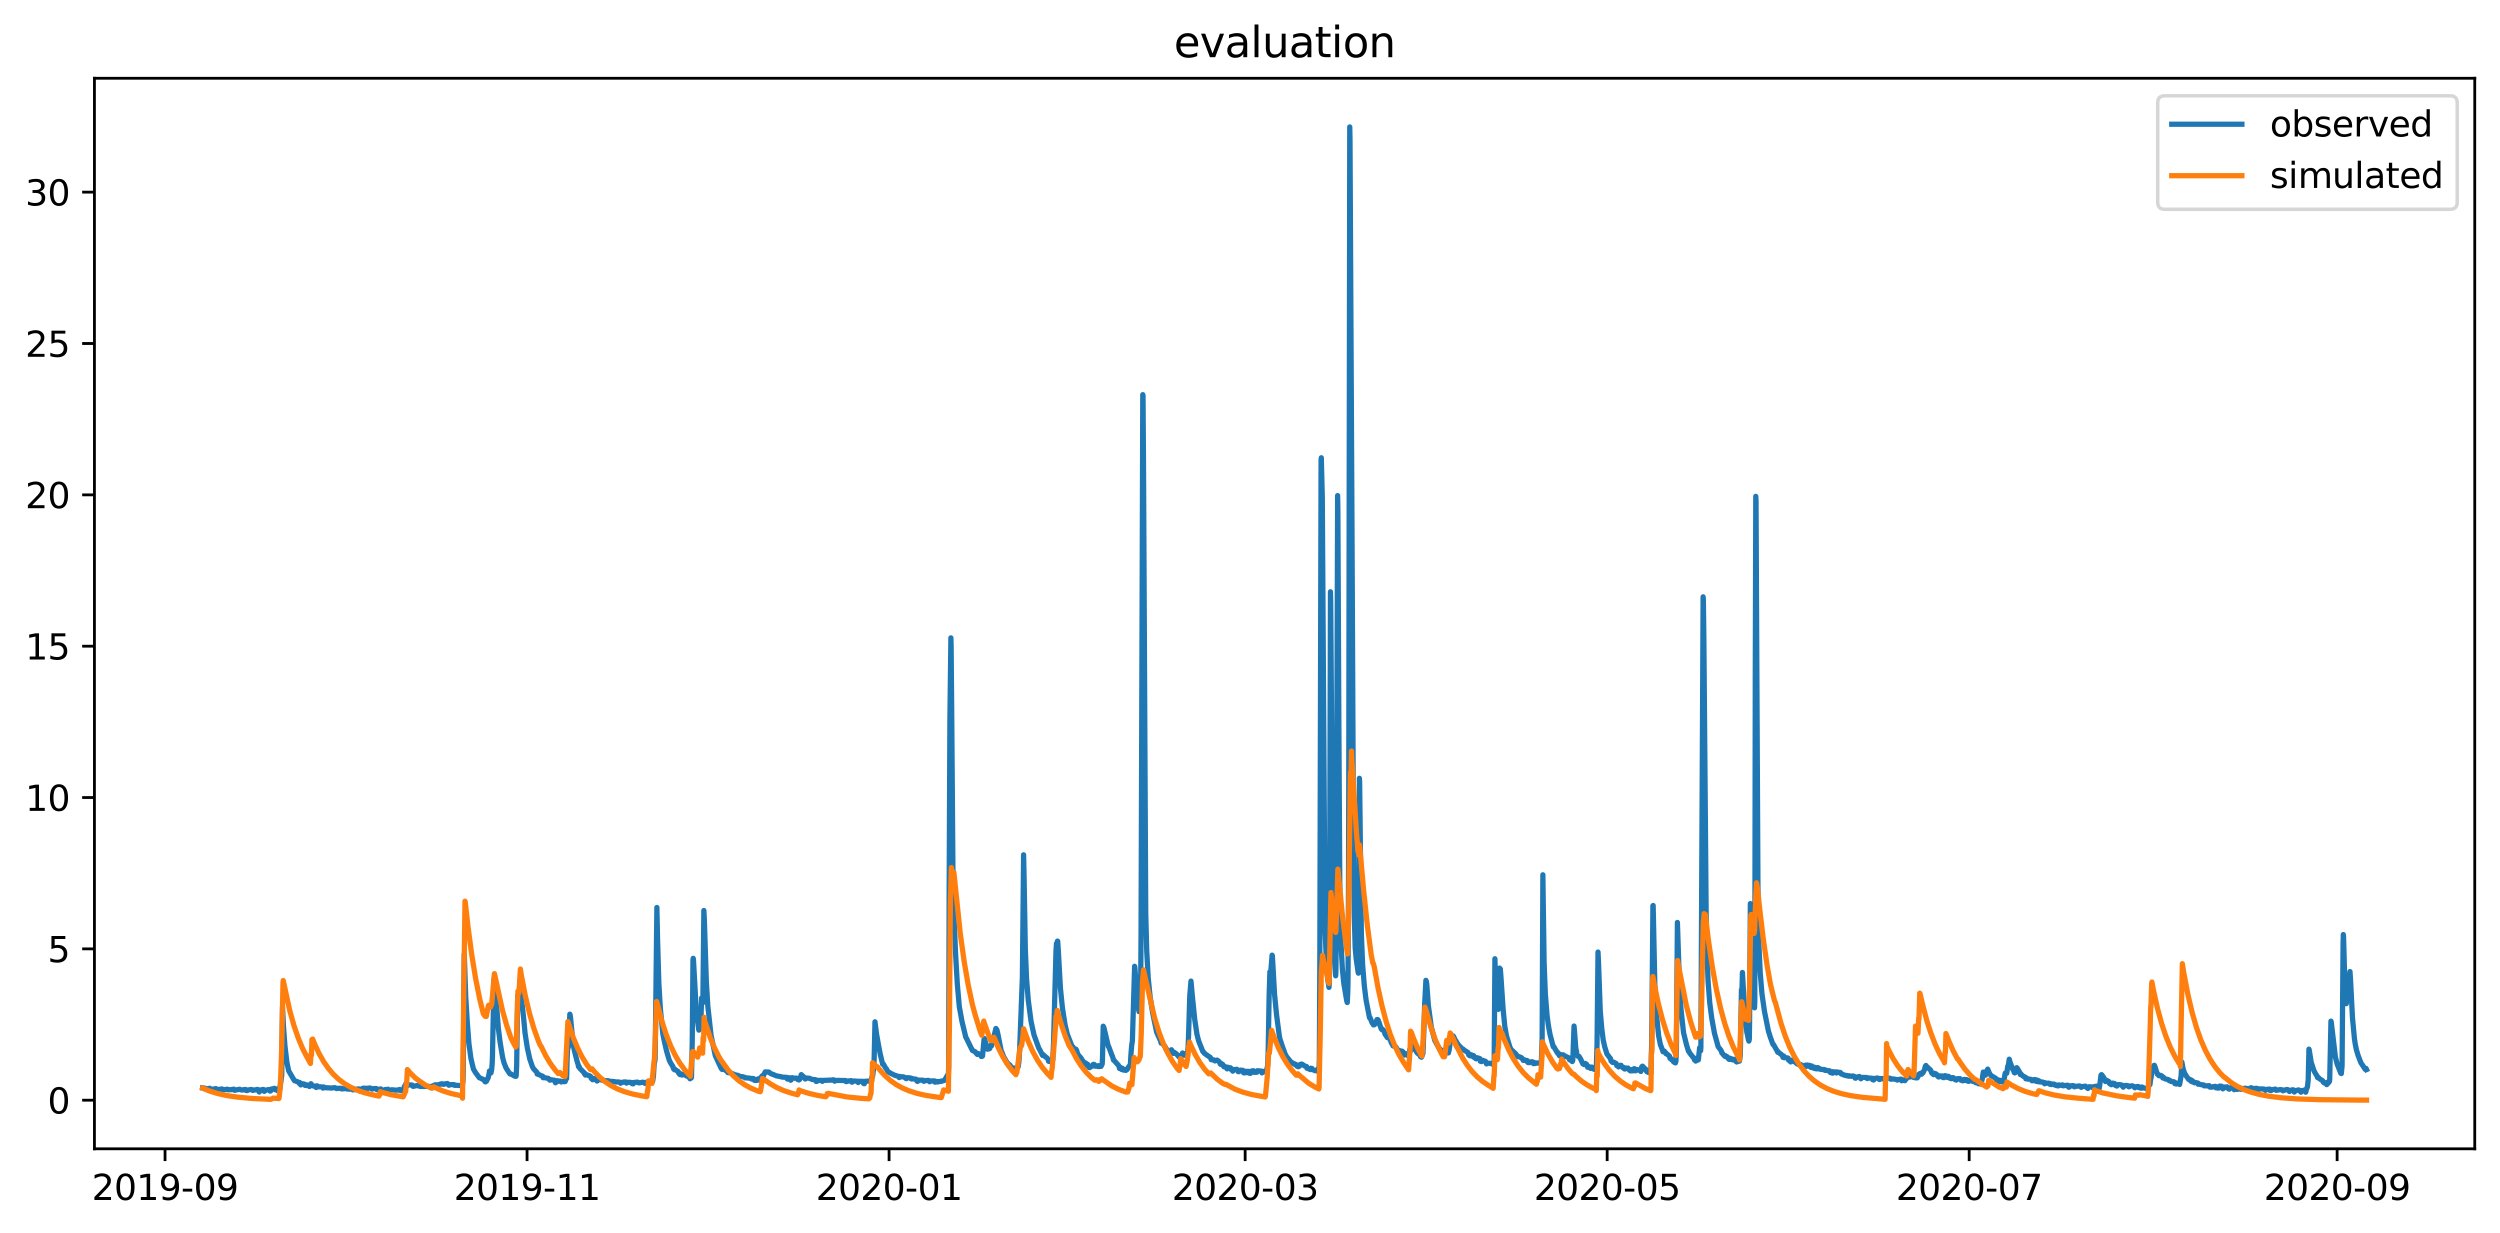 <?xml version="1.0" encoding="utf-8" standalone="no"?>
<!DOCTYPE svg PUBLIC "-//W3C//DTD SVG 1.1//EN"
  "http://www.w3.org/Graphics/SVG/1.1/DTD/svg11.dtd">
<svg xmlns:xlink="http://www.w3.org/1999/xlink" width="712.835pt" height="351.436pt" viewBox="0 0 712.835 351.436" xmlns="http://www.w3.org/2000/svg" version="1.1">
 <defs>
  <style type="text/css">*{stroke-linejoin: round; stroke-linecap: butt}</style>
 </defs>
 <g id="figure_1">
  <g id="patch_1">
   <path d="M 0 351.436 
L 712.835 351.436 
L 712.835 0 
L 0 0 
z
" style="fill: #ffffff"/>
  </g>
  <g id="axes_1">
   <g id="patch_2">
    <path d="M 26.925 327.558 
L 705.635 327.558 
L 705.635 22.318 
L 26.925 22.318 
z
" style="fill: #ffffff"/>
   </g>
   <g id="matplotlib.axis_1">
    <g id="xtick_1">
     <g id="line2d_1">
      <defs>
       <path id="m00b987a313" d="M 0 0 
L 0 3.5 
" style="stroke: #000000; stroke-width: 0.8"/>
      </defs>
      <g>
       <use xlink:href="#m00b987a313" x="47.058" y="327.558" style="stroke: #000000; stroke-width: 0.8"/>
      </g>
     </g>
     <g id="text_1">
      <!-- 2019-09 -->
      <g transform="translate(26.167 342.157) scale(0.1 -0.1)">
       <defs>
        <path id="DejaVuSans-32" d="M 1228 531 
L 3431 531 
L 3431 0 
L 469 0 
L 469 531 
Q 828 903 1448 1529 
Q 2069 2156 2228 2338 
Q 2531 2678 2651 2914 
Q 2772 3150 2772 3378 
Q 2772 3750 2511 3984 
Q 2250 4219 1831 4219 
Q 1534 4219 1204 4116 
Q 875 4013 500 3803 
L 500 4441 
Q 881 4594 1212 4672 
Q 1544 4750 1819 4750 
Q 2544 4750 2975 4387 
Q 3406 4025 3406 3419 
Q 3406 3131 3298 2873 
Q 3191 2616 2906 2266 
Q 2828 2175 2409 1742 
Q 1991 1309 1228 531 
z
" transform="scale(0.016)"/>
        <path id="DejaVuSans-30" d="M 2034 4250 
Q 1547 4250 1301 3770 
Q 1056 3291 1056 2328 
Q 1056 1369 1301 889 
Q 1547 409 2034 409 
Q 2525 409 2770 889 
Q 3016 1369 3016 2328 
Q 3016 3291 2770 3770 
Q 2525 4250 2034 4250 
z
M 2034 4750 
Q 2819 4750 3233 4129 
Q 3647 3509 3647 2328 
Q 3647 1150 3233 529 
Q 2819 -91 2034 -91 
Q 1250 -91 836 529 
Q 422 1150 422 2328 
Q 422 3509 836 4129 
Q 1250 4750 2034 4750 
z
" transform="scale(0.016)"/>
        <path id="DejaVuSans-31" d="M 794 531 
L 1825 531 
L 1825 4091 
L 703 3866 
L 703 4441 
L 1819 4666 
L 2450 4666 
L 2450 531 
L 3481 531 
L 3481 0 
L 794 0 
L 794 531 
z
" transform="scale(0.016)"/>
        <path id="DejaVuSans-39" d="M 703 97 
L 703 672 
Q 941 559 1184 500 
Q 1428 441 1663 441 
Q 2288 441 2617 861 
Q 2947 1281 2994 2138 
Q 2813 1869 2534 1725 
Q 2256 1581 1919 1581 
Q 1219 1581 811 2004 
Q 403 2428 403 3163 
Q 403 3881 828 4315 
Q 1253 4750 1959 4750 
Q 2769 4750 3195 4129 
Q 3622 3509 3622 2328 
Q 3622 1225 3098 567 
Q 2575 -91 1691 -91 
Q 1453 -91 1209 -44 
Q 966 3 703 97 
z
M 1959 2075 
Q 2384 2075 2632 2365 
Q 2881 2656 2881 3163 
Q 2881 3666 2632 3958 
Q 2384 4250 1959 4250 
Q 1534 4250 1286 3958 
Q 1038 3666 1038 3163 
Q 1038 2656 1286 2365 
Q 1534 2075 1959 2075 
z
" transform="scale(0.016)"/>
        <path id="DejaVuSans-2d" d="M 313 2009 
L 1997 2009 
L 1997 1497 
L 313 1497 
L 313 2009 
z
" transform="scale(0.016)"/>
       </defs>
       <use xlink:href="#DejaVuSans-32"/>
       <use xlink:href="#DejaVuSans-30" x="63.623"/>
       <use xlink:href="#DejaVuSans-31" x="127.246"/>
       <use xlink:href="#DejaVuSans-39" x="190.869"/>
       <use xlink:href="#DejaVuSans-2d" x="254.492"/>
       <use xlink:href="#DejaVuSans-30" x="290.576"/>
       <use xlink:href="#DejaVuSans-39" x="354.199"/>
      </g>
     </g>
    </g>
    <g id="xtick_2">
     <g id="line2d_2">
      <g>
       <use xlink:href="#m00b987a313" x="150.281" y="327.558" style="stroke: #000000; stroke-width: 0.8"/>
      </g>
     </g>
     <g id="text_2">
      <!-- 2019-11 -->
      <g transform="translate(129.39 342.157) scale(0.1 -0.1)">
       <use xlink:href="#DejaVuSans-32"/>
       <use xlink:href="#DejaVuSans-30" x="63.623"/>
       <use xlink:href="#DejaVuSans-31" x="127.246"/>
       <use xlink:href="#DejaVuSans-39" x="190.869"/>
       <use xlink:href="#DejaVuSans-2d" x="254.492"/>
       <use xlink:href="#DejaVuSans-31" x="290.576"/>
       <use xlink:href="#DejaVuSans-31" x="354.199"/>
      </g>
     </g>
    </g>
    <g id="xtick_3">
     <g id="line2d_3">
      <g>
       <use xlink:href="#m00b987a313" x="253.504" y="327.558" style="stroke: #000000; stroke-width: 0.8"/>
      </g>
     </g>
     <g id="text_3">
      <!-- 2020-01 -->
      <g transform="translate(232.612 342.157) scale(0.1 -0.1)">
       <use xlink:href="#DejaVuSans-32"/>
       <use xlink:href="#DejaVuSans-30" x="63.623"/>
       <use xlink:href="#DejaVuSans-32" x="127.246"/>
       <use xlink:href="#DejaVuSans-30" x="190.869"/>
       <use xlink:href="#DejaVuSans-2d" x="254.492"/>
       <use xlink:href="#DejaVuSans-30" x="290.576"/>
       <use xlink:href="#DejaVuSans-31" x="354.199"/>
      </g>
     </g>
    </g>
    <g id="xtick_4">
     <g id="line2d_4">
      <g>
       <use xlink:href="#m00b987a313" x="355.034" y="327.558" style="stroke: #000000; stroke-width: 0.8"/>
      </g>
     </g>
     <g id="text_4">
      <!-- 2020-03 -->
      <g transform="translate(334.143 342.157) scale(0.1 -0.1)">
       <defs>
        <path id="DejaVuSans-33" d="M 2597 2516 
Q 3050 2419 3304 2112 
Q 3559 1806 3559 1356 
Q 3559 666 3084 287 
Q 2609 -91 1734 -91 
Q 1441 -91 1130 -33 
Q 819 25 488 141 
L 488 750 
Q 750 597 1062 519 
Q 1375 441 1716 441 
Q 2309 441 2620 675 
Q 2931 909 2931 1356 
Q 2931 1769 2642 2001 
Q 2353 2234 1838 2234 
L 1294 2234 
L 1294 2753 
L 1863 2753 
Q 2328 2753 2575 2939 
Q 2822 3125 2822 3475 
Q 2822 3834 2567 4026 
Q 2313 4219 1838 4219 
Q 1578 4219 1281 4162 
Q 984 4106 628 3988 
L 628 4550 
Q 988 4650 1302 4700 
Q 1616 4750 1894 4750 
Q 2613 4750 3031 4423 
Q 3450 4097 3450 3541 
Q 3450 3153 3228 2886 
Q 3006 2619 2597 2516 
z
" transform="scale(0.016)"/>
       </defs>
       <use xlink:href="#DejaVuSans-32"/>
       <use xlink:href="#DejaVuSans-30" x="63.623"/>
       <use xlink:href="#DejaVuSans-32" x="127.246"/>
       <use xlink:href="#DejaVuSans-30" x="190.869"/>
       <use xlink:href="#DejaVuSans-2d" x="254.492"/>
       <use xlink:href="#DejaVuSans-30" x="290.576"/>
       <use xlink:href="#DejaVuSans-33" x="354.199"/>
      </g>
     </g>
    </g>
    <g id="xtick_5">
     <g id="line2d_5">
      <g>
       <use xlink:href="#m00b987a313" x="458.257" y="327.558" style="stroke: #000000; stroke-width: 0.8"/>
      </g>
     </g>
     <g id="text_5">
      <!-- 2020-05 -->
      <g transform="translate(437.365 342.157) scale(0.1 -0.1)">
       <defs>
        <path id="DejaVuSans-35" d="M 691 4666 
L 3169 4666 
L 3169 4134 
L 1269 4134 
L 1269 2991 
Q 1406 3038 1543 3061 
Q 1681 3084 1819 3084 
Q 2600 3084 3056 2656 
Q 3513 2228 3513 1497 
Q 3513 744 3044 326 
Q 2575 -91 1722 -91 
Q 1428 -91 1123 -41 
Q 819 9 494 109 
L 494 744 
Q 775 591 1075 516 
Q 1375 441 1709 441 
Q 2250 441 2565 725 
Q 2881 1009 2881 1497 
Q 2881 1984 2565 2268 
Q 2250 2553 1709 2553 
Q 1456 2553 1204 2497 
Q 953 2441 691 2322 
L 691 4666 
z
" transform="scale(0.016)"/>
       </defs>
       <use xlink:href="#DejaVuSans-32"/>
       <use xlink:href="#DejaVuSans-30" x="63.623"/>
       <use xlink:href="#DejaVuSans-32" x="127.246"/>
       <use xlink:href="#DejaVuSans-30" x="190.869"/>
       <use xlink:href="#DejaVuSans-2d" x="254.492"/>
       <use xlink:href="#DejaVuSans-30" x="290.576"/>
       <use xlink:href="#DejaVuSans-35" x="354.199"/>
      </g>
     </g>
    </g>
    <g id="xtick_6">
     <g id="line2d_6">
      <g>
       <use xlink:href="#m00b987a313" x="561.479" y="327.558" style="stroke: #000000; stroke-width: 0.8"/>
      </g>
     </g>
     <g id="text_6">
      <!-- 2020-07 -->
      <g transform="translate(540.588 342.157) scale(0.1 -0.1)">
       <defs>
        <path id="DejaVuSans-37" d="M 525 4666 
L 3525 4666 
L 3525 4397 
L 1831 0 
L 1172 0 
L 2766 4134 
L 525 4134 
L 525 4666 
z
" transform="scale(0.016)"/>
       </defs>
       <use xlink:href="#DejaVuSans-32"/>
       <use xlink:href="#DejaVuSans-30" x="63.623"/>
       <use xlink:href="#DejaVuSans-32" x="127.246"/>
       <use xlink:href="#DejaVuSans-30" x="190.869"/>
       <use xlink:href="#DejaVuSans-2d" x="254.492"/>
       <use xlink:href="#DejaVuSans-30" x="290.576"/>
       <use xlink:href="#DejaVuSans-37" x="354.199"/>
      </g>
     </g>
    </g>
    <g id="xtick_7">
     <g id="line2d_7">
      <g>
       <use xlink:href="#m00b987a313" x="666.394" y="327.558" style="stroke: #000000; stroke-width: 0.8"/>
      </g>
     </g>
     <g id="text_7">
      <!-- 2020-09 -->
      <g transform="translate(645.503 342.157) scale(0.1 -0.1)">
       <use xlink:href="#DejaVuSans-32"/>
       <use xlink:href="#DejaVuSans-30" x="63.623"/>
       <use xlink:href="#DejaVuSans-32" x="127.246"/>
       <use xlink:href="#DejaVuSans-30" x="190.869"/>
       <use xlink:href="#DejaVuSans-2d" x="254.492"/>
       <use xlink:href="#DejaVuSans-30" x="290.576"/>
       <use xlink:href="#DejaVuSans-39" x="354.199"/>
      </g>
     </g>
    </g>
   </g>
   <g id="matplotlib.axis_2">
    <g id="ytick_1">
     <g id="line2d_8">
      <defs>
       <path id="mc9749a5911" d="M 0 0 
L -3.5 0 
" style="stroke: #000000; stroke-width: 0.8"/>
      </defs>
      <g>
       <use xlink:href="#mc9749a5911" x="26.925" y="313.708" style="stroke: #000000; stroke-width: 0.8"/>
      </g>
     </g>
     <g id="text_8">
      <!-- 0 -->
      <g transform="translate(13.562 317.507) scale(0.1 -0.1)">
       <use xlink:href="#DejaVuSans-30"/>
      </g>
     </g>
    </g>
    <g id="ytick_2">
     <g id="line2d_9">
      <g>
       <use xlink:href="#mc9749a5911" x="26.925" y="270.555" style="stroke: #000000; stroke-width: 0.8"/>
      </g>
     </g>
     <g id="text_9">
      <!-- 5 -->
      <g transform="translate(13.562 274.355) scale(0.1 -0.1)">
       <use xlink:href="#DejaVuSans-35"/>
      </g>
     </g>
    </g>
    <g id="ytick_3">
     <g id="line2d_10">
      <g>
       <use xlink:href="#mc9749a5911" x="26.925" y="227.403" style="stroke: #000000; stroke-width: 0.8"/>
      </g>
     </g>
     <g id="text_10">
      <!-- 10 -->
      <g transform="translate(7.2 231.202) scale(0.1 -0.1)">
       <use xlink:href="#DejaVuSans-31"/>
       <use xlink:href="#DejaVuSans-30" x="63.623"/>
      </g>
     </g>
    </g>
    <g id="ytick_4">
     <g id="line2d_11">
      <g>
       <use xlink:href="#mc9749a5911" x="26.925" y="184.25" style="stroke: #000000; stroke-width: 0.8"/>
      </g>
     </g>
     <g id="text_11">
      <!-- 15 -->
      <g transform="translate(7.2 188.049) scale(0.1 -0.1)">
       <use xlink:href="#DejaVuSans-31"/>
       <use xlink:href="#DejaVuSans-35" x="63.623"/>
      </g>
     </g>
    </g>
    <g id="ytick_5">
     <g id="line2d_12">
      <g>
       <use xlink:href="#mc9749a5911" x="26.925" y="141.097" style="stroke: #000000; stroke-width: 0.8"/>
      </g>
     </g>
     <g id="text_12">
      <!-- 20 -->
      <g transform="translate(7.2 144.896) scale(0.1 -0.1)">
       <use xlink:href="#DejaVuSans-32"/>
       <use xlink:href="#DejaVuSans-30" x="63.623"/>
      </g>
     </g>
    </g>
    <g id="ytick_6">
     <g id="line2d_13">
      <g>
       <use xlink:href="#mc9749a5911" x="26.925" y="97.944" style="stroke: #000000; stroke-width: 0.8"/>
      </g>
     </g>
     <g id="text_13">
      <!-- 25 -->
      <g transform="translate(7.2 101.743) scale(0.1 -0.1)">
       <use xlink:href="#DejaVuSans-32"/>
       <use xlink:href="#DejaVuSans-35" x="63.623"/>
      </g>
     </g>
    </g>
    <g id="ytick_7">
     <g id="line2d_14">
      <g>
       <use xlink:href="#mc9749a5911" x="26.925" y="54.792" style="stroke: #000000; stroke-width: 0.8"/>
      </g>
     </g>
     <g id="text_14">
      <!-- 30 -->
      <g transform="translate(7.2 58.591) scale(0.1 -0.1)">
       <use xlink:href="#DejaVuSans-33"/>
       <use xlink:href="#DejaVuSans-30" x="63.623"/>
      </g>
     </g>
    </g>
   </g>
   <g id="line2d_15">
    <path d="M 57.775 310.191 
L 58.057 310.213 
L 58.41 310.277 
L 58.551 310.515 
L 58.763 310.428 
L 59.045 310.472 
L 59.256 310.407 
L 59.82 310.299 
L 59.961 310.666 
L 60.666 310.558 
L 61.301 310.472 
L 61.512 310.385 
L 61.653 310.817 
L 61.724 310.774 
L 61.794 310.536 
L 61.865 310.579 
L 61.935 310.731 
L 62.006 310.601 
L 62.076 310.644 
L 62.358 310.644 
L 62.499 310.623 
L 62.64 310.579 
L 62.781 310.579 
L 63.275 310.493 
L 63.346 310.731 
L 63.416 310.687 
L 63.487 310.601 
L 63.557 310.709 
L 63.628 310.623 
L 63.98 310.731 
L 64.544 310.623 
L 64.756 310.558 
L 64.967 310.644 
L 65.038 310.752 
L 65.108 310.666 
L 65.39 310.709 
L 65.743 310.731 
L 66.659 310.558 
L 66.871 310.882 
L 66.941 310.687 
L 67.012 310.774 
L 67.153 310.838 
L 67.505 310.752 
L 68.352 310.579 
L 68.563 310.709 
L 68.916 310.795 
L 69.127 310.817 
L 69.339 310.731 
L 69.973 310.644 
L 70.044 310.882 
L 70.114 310.838 
L 70.185 310.925 
L 70.326 310.774 
L 70.396 310.774 
L 70.467 310.968 
L 70.537 310.925 
L 70.678 310.817 
L 71.242 310.709 
L 71.524 310.644 
L 72.018 310.731 
L 72.088 310.925 
L 72.159 310.882 
L 72.441 310.817 
L 73.076 310.709 
L 73.287 310.644 
L 73.499 310.644 
L 73.71 311.011 
L 73.851 311.27 
L 73.922 311.378 
L 74.133 310.817 
L 74.627 310.731 
L 74.979 310.644 
L 75.12 310.644 
L 75.191 310.774 
L 75.332 311.184 
L 75.825 310.838 
L 76.671 310.666 
L 76.812 310.774 
L 76.883 310.709 
L 77.024 311.119 
L 77.306 310.925 
L 77.376 310.515 
L 77.447 310.558 
L 78.293 310.321 
L 78.364 310.623 
L 78.434 310.515 
L 78.575 310.774 
L 78.646 310.601 
L 78.716 310.774 
L 78.787 310.515 
L 78.928 310.817 
L 79.139 310.623 
L 79.28 311.076 
L 79.492 310.515 
L 79.703 310.213 
L 79.774 310.04 
L 79.844 310.213 
L 80.338 306.545 
L 80.549 287.104 
L 80.831 292.757 
L 81.254 298.303 
L 81.818 303.006 
L 82.312 305.336 
L 83.934 308.12 
L 84.075 308.206 
L 84.216 308.206 
L 84.85 308.465 
L 85.062 308.551 
L 85.273 308.681 
L 85.344 308.918 
L 85.414 308.767 
L 85.485 308.681 
L 85.555 308.745 
L 85.767 309.35 
L 85.837 309.306 
L 85.908 308.94 
L 85.978 308.983 
L 86.683 309.091 
L 86.895 309.177 
L 86.965 309.479 
L 87.036 309.458 
L 87.389 309.458 
L 87.459 309.328 
L 87.53 309.544 
L 87.6 309.414 
L 87.882 309.414 
L 88.094 309.436 
L 88.235 309.803 
L 88.658 309.004 
L 88.728 309.048 
L 89.01 309.544 
L 89.151 309.544 
L 89.433 309.695 
L 89.856 309.673 
L 90.068 309.673 
L 90.138 310.083 
L 90.209 310.062 
L 90.35 309.609 
L 90.42 309.609 
L 90.561 309.803 
L 90.914 309.911 
L 91.196 309.867 
L 91.971 309.954 
L 92.112 310.256 
L 92.183 310.126 
L 92.254 310.105 
L 92.324 309.932 
L 92.395 310.17 
L 92.465 310.148 
L 92.606 310.126 
L 94.439 310.234 
L 94.721 310.213 
L 95.356 310.126 
L 95.497 310.148 
L 95.638 310.191 
L 95.92 310.385 
L 96.554 310.299 
L 97.33 310.321 
L 97.401 310.493 
L 97.471 310.428 
L 97.542 310.364 
L 97.753 310.472 
L 98.599 310.364 
L 98.74 310.342 
L 98.952 310.515 
L 99.022 310.385 
L 99.163 310.472 
L 99.516 310.579 
L 100.221 310.472 
L 100.432 310.428 
L 100.573 310.752 
L 100.714 310.493 
L 100.855 310.687 
L 100.996 310.731 
L 101.137 310.644 
L 101.984 310.536 
L 102.195 310.472 
L 102.548 310.558 
L 102.618 310.623 
L 102.689 311.076 
L 102.9 310.558 
L 103.182 310.45 
L 103.464 310.321 
L 103.958 310.256 
L 104.169 310.601 
L 104.24 310.321 
L 104.451 310.795 
L 104.522 310.687 
L 104.592 310.299 
L 104.663 310.321 
L 105.368 310.213 
L 105.791 310.299 
L 106.073 310.536 
L 106.425 310.45 
L 106.566 310.407 
L 106.99 310.385 
L 107.272 310.385 
L 107.483 310.709 
L 107.554 310.558 
L 107.624 310.709 
L 107.695 310.536 
L 107.765 310.752 
L 107.836 310.644 
L 108.047 310.731 
L 108.118 310.795 
L 108.329 310.601 
L 108.541 310.472 
L 108.964 310.817 
L 109.175 311.205 
L 109.387 311.076 
L 109.528 311.033 
L 109.739 310.687 
L 110.233 310.644 
L 110.656 310.579 
L 110.867 310.989 
L 110.938 310.774 
L 111.149 311.14 
L 111.361 310.817 
L 111.714 310.731 
L 112.771 310.838 
L 113.124 310.838 
L 113.265 310.817 
L 113.688 310.731 
L 113.97 310.644 
L 114.04 310.903 
L 114.111 310.817 
L 114.322 310.989 
L 114.393 310.838 
L 114.463 310.989 
L 114.675 310.752 
L 114.816 310.731 
L 114.957 310.838 
L 115.027 310.817 
L 115.239 309.954 
L 115.309 310.083 
L 115.38 309.63 
L 115.45 309.954 
L 115.732 309.004 
L 115.803 309.306 
L 115.873 309.199 
L 116.014 309.199 
L 116.155 309.544 
L 116.367 309.35 
L 116.508 309.306 
L 116.79 309.35 
L 117.495 309.371 
L 117.777 309.76 
L 118.905 309.522 
L 119.328 309.609 
L 119.822 309.781 
L 122.642 309.781 
L 122.854 310.17 
L 122.924 310.04 
L 122.995 310.148 
L 123.136 309.911 
L 123.206 309.867 
L 123.347 309.637 
L 123.418 309.609 
L 123.488 309.76 
L 123.629 309.522 
L 123.841 309.436 
L 124.193 309.285 
L 124.334 309.522 
L 124.475 309.414 
L 126.026 309.004 
L 126.097 309.134 
L 126.168 309.048 
L 126.52 309.177 
L 126.732 309.091 
L 127.578 308.94 
L 127.719 309.199 
L 128.001 309.436 
L 128.494 309.263 
L 129.411 309.263 
L 129.481 309.414 
L 129.552 309.35 
L 129.622 309.328 
L 129.693 309.479 
L 129.763 309.436 
L 131.385 309.544 
L 131.597 309.673 
L 131.808 309.609 
L 132.02 308.12 
L 132.09 305.926 
L 132.372 272.066 
L 132.443 273.813 
L 132.795 284.213 
L 133.218 291.204 
L 133.712 297.612 
L 134.276 301.798 
L 134.981 304.797 
L 135.545 305.768 
L 136.673 307.3 
L 136.885 307.365 
L 137.096 307.451 
L 137.378 307.624 
L 137.731 307.731 
L 138.013 308.033 
L 138.083 307.861 
L 138.295 308.422 
L 138.365 308.185 
L 138.436 308.487 
L 138.506 308.422 
L 138.647 307.969 
L 138.718 308.271 
L 139 307.624 
L 139.141 307.472 
L 139.423 306.351 
L 139.564 305.38 
L 139.705 305.315 
L 139.987 305.919 
L 140.198 304.948 
L 140.339 303.114 
L 140.41 301.431 
L 140.833 279.833 
L 140.974 278.733 
L 141.115 279.768 
L 141.397 284.041 
L 142.102 293.297 
L 142.596 297.181 
L 143.301 301.453 
L 143.724 303.071 
L 144.288 304.495 
L 145.134 305.833 
L 145.416 306.221 
L 145.486 306.135 
L 145.839 306.329 
L 146.121 306.502 
L 146.333 306.588 
L 146.615 306.782 
L 147.038 306.911 
L 147.108 306.911 
L 147.179 306.782 
L 147.32 303.718 
L 147.602 283.954 
L 147.672 285.098 
L 147.884 287.191 
L 147.954 287.169 
L 148.025 287.32 
L 148.095 286.177 
L 148.236 279.682 
L 148.307 279.725 
L 148.448 280.998 
L 148.871 286.306 
L 149.294 290.211 
L 149.717 294.635 
L 150.351 298.756 
L 151.057 301.949 
L 151.832 304.214 
L 152.185 304.797 
L 153.101 305.768 
L 153.172 306.243 
L 153.242 306.178 
L 153.524 306.372 
L 153.806 306.458 
L 154.582 306.847 
L 154.723 306.847 
L 154.793 306.955 
L 154.864 307.3 
L 154.934 307.278 
L 155.075 307.235 
L 156.133 307.451 
L 156.345 307.472 
L 156.768 307.99 
L 156.979 307.839 
L 157.684 307.969 
L 157.966 307.969 
L 158.319 308.228 
L 158.389 308.745 
L 158.53 308.141 
L 159.024 308.163 
L 159.094 308.336 
L 159.165 308.228 
L 159.87 308.271 
L 160.011 308.508 
L 160.152 308.422 
L 161.139 308.4 
L 161.421 307.58 
L 161.562 307.537 
L 161.703 302.1 
L 161.844 299.079 
L 162.056 298.561 
L 162.197 295.735 
L 162.479 289.176 
L 162.549 289.284 
L 162.69 290.276 
L 163.395 297.526 
L 163.748 299.468 
L 164.523 302.531 
L 164.876 303.653 
L 164.946 304.128 
L 165.017 304.085 
L 165.088 303.999 
L 165.299 304.581 
L 165.511 304.819 
L 166.498 305.811 
L 166.639 306.178 
L 166.709 306.005 
L 166.921 306.545 
L 167.203 306.415 
L 167.414 306.502 
L 168.331 306.847 
L 168.613 307.537 
L 168.683 307.602 
L 168.754 307.472 
L 168.965 307.861 
L 169.106 307.667 
L 169.177 307.839 
L 169.318 307.472 
L 169.459 307.645 
L 169.6 307.58 
L 170.164 307.99 
L 170.235 308.249 
L 170.376 307.796 
L 170.587 307.839 
L 171.715 307.947 
L 171.927 308.033 
L 172.632 308.141 
L 173.407 308.141 
L 173.548 308.4 
L 173.619 308.357 
L 174.112 308.314 
L 175.17 308.4 
L 175.593 308.53 
L 176.087 308.487 
L 176.792 308.573 
L 176.862 308.616 
L 176.933 308.875 
L 177.003 308.724 
L 177.074 308.789 
L 177.285 308.659 
L 177.99 308.487 
L 178.202 308.573 
L 178.413 308.487 
L 178.625 308.832 
L 178.836 308.702 
L 179.259 308.573 
L 180.176 308.681 
L 180.247 309.004 
L 180.317 308.897 
L 180.529 309.048 
L 180.74 308.659 
L 181.657 308.551 
L 181.798 308.551 
L 182.15 308.767 
L 182.926 308.659 
L 183.137 308.573 
L 183.56 308.616 
L 183.913 308.918 
L 184.124 308.659 
L 184.336 308.659 
L 184.407 308.789 
L 184.477 308.53 
L 184.548 308.573 
L 185.112 308.314 
L 185.746 308.4 
L 185.958 308.077 
L 186.028 308.141 
L 186.099 308.292 
L 186.31 306.89 
L 186.522 303.502 
L 186.733 302.467 
L 186.804 301.798 
L 187.297 258.753 
L 187.509 268.376 
L 187.861 280.394 
L 188.284 287.514 
L 188.989 294.699 
L 189.342 296.512 
L 190.047 299.64 
L 190.823 302.294 
L 191.246 303.136 
L 191.88 304.128 
L 192.021 304.711 
L 192.303 305.013 
L 192.374 304.84 
L 192.444 305.056 
L 192.515 304.97 
L 193.079 305.358 
L 193.29 305.466 
L 193.572 306.092 
L 193.643 305.876 
L 193.854 306.394 
L 193.995 306.135 
L 194.348 306.502 
L 194.489 306.523 
L 194.771 306.458 
L 194.912 306.243 
L 195.124 306.329 
L 195.335 306.415 
L 195.547 306.653 
L 195.758 306.782 
L 196.322 306.976 
L 196.393 307.127 
L 196.463 306.933 
L 196.745 307.602 
L 196.816 307.516 
L 196.957 306.933 
L 197.098 307.365 
L 197.168 307.127 
L 197.309 300.59 
L 197.38 296.965 
L 197.591 273.705 
L 197.662 273.252 
L 197.732 273.749 
L 198.508 287.687 
L 198.931 291.355 
L 199.213 293.534 
L 199.284 293.728 
L 199.354 293.62 
L 199.425 293.491 
L 199.707 291.959 
L 199.848 290.923 
L 200.059 284.558 
L 200.13 284.558 
L 200.271 286.004 
L 200.341 285.982 
L 200.412 285.378 
L 200.694 259.616 
L 200.835 262.27 
L 201.399 279.876 
L 201.822 286.845 
L 202.738 295.152 
L 203.937 300.935 
L 204.995 303.265 
L 205.488 304.279 
L 205.629 304.646 
L 205.841 304.819 
L 205.911 304.948 
L 206.052 304.711 
L 206.334 304.862 
L 206.687 305.056 
L 207.039 305.293 
L 207.251 305.358 
L 207.533 305.833 
L 207.603 305.703 
L 207.885 305.854 
L 208.379 305.962 
L 209.014 306.199 
L 209.225 306.653 
L 209.296 306.329 
L 209.366 306.394 
L 210.565 306.674 
L 210.635 307.041 
L 210.706 306.825 
L 210.917 307.106 
L 211.058 306.933 
L 211.834 307.019 
L 212.327 307.214 
L 212.398 307.192 
L 212.468 307.343 
L 212.539 307.257 
L 212.891 307.343 
L 214.02 307.451 
L 214.231 307.58 
L 214.302 307.667 
L 214.443 307.516 
L 214.866 307.537 
L 215.077 308.033 
L 215.853 308.055 
L 215.923 307.731 
L 215.994 307.818 
L 216.205 307.602 
L 216.417 307.818 
L 216.487 307.71 
L 216.699 308.033 
L 216.769 307.969 
L 216.981 307.192 
L 217.333 306.76 
L 217.404 306.696 
L 217.545 307.019 
L 218.179 305.638 
L 219.237 305.682 
L 219.449 305.897 
L 219.872 306.156 
L 220.083 306.221 
L 220.295 306.329 
L 220.577 306.415 
L 221.352 306.76 
L 222.057 306.868 
L 222.269 306.933 
L 222.762 307.019 
L 222.903 307.106 
L 224.314 307.192 
L 224.525 307.688 
L 224.596 307.602 
L 224.737 307.278 
L 225.301 307.343 
L 225.442 308.012 
L 225.583 307.904 
L 225.724 307.365 
L 225.865 307.278 
L 226.006 307.343 
L 226.711 307.451 
L 226.993 307.386 
L 227.204 307.451 
L 227.345 307.451 
L 227.486 307.818 
L 227.557 307.624 
L 227.627 307.753 
L 227.768 307.926 
L 227.909 307.753 
L 227.98 307.818 
L 228.121 307.516 
L 228.192 307.472 
L 228.403 306.631 
L 228.474 306.415 
L 228.544 306.502 
L 228.685 306.631 
L 228.756 306.653 
L 228.967 306.89 
L 229.531 307.343 
L 229.602 307.667 
L 229.743 307.365 
L 230.8 307.451 
L 231.576 307.796 
L 231.787 307.796 
L 232.563 307.861 
L 232.633 307.99 
L 232.704 308.357 
L 232.774 308.249 
L 232.845 308.185 
L 232.916 308.336 
L 232.986 308.033 
L 233.057 308.055 
L 234.396 308.055 
L 234.467 308.336 
L 234.537 308.249 
L 234.749 308.055 
L 237.216 307.969 
L 237.569 307.882 
L 237.781 307.926 
L 237.992 308.292 
L 238.133 308.055 
L 241.094 308.098 
L 241.235 308.4 
L 241.517 308.379 
L 241.729 308.228 
L 242.152 308.185 
L 242.293 308.228 
L 242.504 308.163 
L 242.716 308.12 
L 242.928 308.573 
L 243.139 308.314 
L 243.492 308.228 
L 244.479 308.292 
L 244.69 308.659 
L 244.831 308.314 
L 246.03 308.314 
L 246.1 308.443 
L 246.171 308.853 
L 246.241 308.789 
L 246.312 308.983 
L 246.382 308.789 
L 246.453 309.004 
L 246.664 308.314 
L 248.075 308.228 
L 248.286 308.098 
L 248.357 308.314 
L 248.568 307.235 
L 248.639 307.257 
L 248.78 307.063 
L 249.203 303.999 
L 249.485 291.355 
L 249.908 294.678 
L 250.331 297.116 
L 250.965 300.482 
L 251.67 303.438 
L 251.741 303.351 
L 251.811 303.287 
L 252.446 304.43 
L 252.799 304.862 
L 253.01 305.25 
L 253.151 305.66 
L 253.504 305.725 
L 253.927 306.005 
L 254.491 306.286 
L 255.337 306.696 
L 255.478 306.674 
L 255.689 306.76 
L 256.253 306.933 
L 256.394 307.257 
L 256.535 306.933 
L 256.747 306.998 
L 257.17 307.041 
L 257.523 307.019 
L 258.087 307.257 
L 258.228 307.472 
L 258.298 307.365 
L 258.439 307.559 
L 258.651 307.278 
L 259.638 307.365 
L 259.708 307.408 
L 259.779 307.602 
L 259.92 307.451 
L 259.99 307.667 
L 260.061 307.559 
L 260.272 307.624 
L 260.484 307.624 
L 261.189 307.71 
L 261.471 308.271 
L 261.541 308.249 
L 261.612 308.357 
L 261.682 308.271 
L 261.753 308.249 
L 261.894 307.969 
L 263.234 308.012 
L 263.375 308.292 
L 263.516 308.292 
L 263.657 308.163 
L 264.15 308.098 
L 264.362 308.077 
L 264.785 308.055 
L 265.067 308.443 
L 265.137 308.357 
L 265.56 308.228 
L 265.913 308.206 
L 266.195 308.206 
L 266.336 308.206 
L 266.477 308.206 
L 266.547 308.551 
L 266.618 308.379 
L 266.688 308.551 
L 266.759 308.508 
L 267.041 308.357 
L 267.253 308.4 
L 267.323 308.53 
L 267.464 308.4 
L 267.817 308.4 
L 268.381 308.314 
L 268.451 308.228 
L 268.522 308.292 
L 268.945 308.141 
L 269.227 308.077 
L 269.509 307.71 
L 270.143 306.609 
L 270.214 306.825 
L 270.425 305.984 
L 270.496 304.171 
L 270.637 253.488 
L 270.848 205.244 
L 271.13 181.876 
L 271.201 184.12 
L 271.412 208.912 
L 271.765 254.999 
L 272.47 272.001 
L 272.964 280.61 
L 273.528 287.018 
L 274.303 291.29 
L 275.361 295.67 
L 275.502 295.929 
L 277.265 299.532 
L 277.476 299.576 
L 277.899 299.856 
L 278.04 299.878 
L 278.463 300.46 
L 278.604 300.525 
L 278.675 300.654 
L 278.816 300.374 
L 279.027 300.46 
L 279.45 300.633 
L 279.803 301.237 
L 279.873 300.956 
L 279.944 301.237 
L 280.014 301.215 
L 280.155 301.086 
L 280.578 296.404 
L 280.719 296.145 
L 280.86 296.706 
L 281.072 297.483 
L 281.425 298.82 
L 281.566 299.166 
L 281.848 298.691 
L 281.989 299.079 
L 282.059 298.777 
L 282.13 298.907 
L 282.2 298.971 
L 282.412 298.259 
L 282.553 297.979 
L 282.694 298.216 
L 282.976 297.245 
L 283.963 293.254 
L 284.245 293.642 
L 284.597 295.152 
L 285.514 299.813 
L 285.584 299.791 
L 286.148 301.258 
L 287.065 302.834 
L 287.136 303.136 
L 287.206 303.071 
L 287.629 303.416 
L 288.052 303.783 
L 288.264 304.236 
L 288.546 304.56 
L 288.616 304.473 
L 288.898 304.775 
L 288.969 304.797 
L 289.039 304.495 
L 289.251 304.97 
L 289.392 304.668 
L 289.462 304.819 
L 289.533 304.668 
L 289.674 304.883 
L 289.815 304.754 
L 289.885 304.797 
L 290.238 304.214 
L 290.308 304.193 
L 290.52 302.812 
L 290.731 299.36 
L 291.507 278.797 
L 291.86 243.736 
L 292.001 250.036 
L 292.353 270.598 
L 292.706 279.056 
L 293.199 285.227 
L 293.975 291.139 
L 294.186 292.132 
L 294.821 295.066 
L 294.962 295.454 
L 296.161 298.777 
L 296.513 299.403 
L 296.654 299.683 
L 297.289 300.956 
L 297.43 300.698 
L 298.135 301.388 
L 298.487 301.582 
L 298.769 301.949 
L 298.84 302.057 
L 298.981 302.596 
L 299.122 302.661 
L 299.263 302.359 
L 299.333 302.402 
L 299.474 302.618 
L 299.545 302.704 
L 299.615 302.618 
L 299.686 302.51 
L 299.827 302.855 
L 299.897 302.812 
L 300.038 302.359 
L 300.109 302.467 
L 300.179 302.208 
L 300.391 297.547 
L 301.096 271.224 
L 301.237 269.002 
L 301.378 269.649 
L 301.519 268.333 
L 301.59 268.376 
L 301.801 271.677 
L 302.365 281.797 
L 302.929 287.385 
L 303.705 292.304 
L 304.339 294.937 
L 305.538 298 
L 305.608 298.065 
L 305.75 298.583 
L 305.82 298.691 
L 305.891 298.518 
L 305.961 298.561 
L 306.596 299.36 
L 306.737 299.166 
L 306.807 299.187 
L 307.019 299.576 
L 307.23 300.46 
L 307.301 300.46 
L 307.371 300.633 
L 307.442 301.129 
L 307.512 300.87 
L 307.653 301.021 
L 308.217 301.668 
L 308.711 302.445 
L 308.993 303.006 
L 309.134 303.2 
L 309.204 303.351 
L 309.345 302.985 
L 309.839 303.33 
L 309.98 303.891 
L 310.121 303.481 
L 310.332 303.718 
L 310.473 304.344 
L 310.544 304.322 
L 310.685 304.43 
L 310.897 304.258 
L 311.038 304.085 
L 311.461 303.999 
L 311.743 303.481 
L 312.025 303.524 
L 312.236 303.999 
L 312.307 303.783 
L 312.377 303.999 
L 312.448 303.956 
L 312.871 304.042 
L 313.082 304.107 
L 313.223 303.848 
L 313.294 304.063 
L 313.364 304.02 
L 313.435 303.934 
L 313.505 304.128 
L 313.576 304.042 
L 313.787 303.869 
L 313.928 304.063 
L 314.281 303.351 
L 314.351 301.906 
L 314.563 292.606 
L 314.774 293.038 
L 316.044 298.432 
L 316.114 298.367 
L 316.96 300.654 
L 317.242 301.323 
L 317.524 302.316 
L 317.595 302.229 
L 317.806 302.531 
L 319.005 303.869 
L 319.216 304.668 
L 319.287 304.517 
L 319.428 304.689 
L 319.498 304.365 
L 319.569 304.538 
L 319.78 304.948 
L 319.851 304.538 
L 319.921 304.646 
L 319.992 304.603 
L 320.204 305.034 
L 320.345 305.121 
L 320.486 304.862 
L 320.627 304.905 
L 320.768 305.164 
L 320.838 305.013 
L 320.979 305.207 
L 321.261 305.056 
L 321.402 304.948 
L 321.896 304.042 
L 322.107 303.891 
L 322.178 303.826 
L 322.319 303.373 
L 322.46 300.805 
L 322.671 298.151 
L 322.883 296.727 
L 323.517 275.518 
L 323.588 275.863 
L 324.434 286.953 
L 324.786 288.464 
L 325.069 288.075 
L 325.139 287.493 
L 325.21 285.961 
L 325.351 266.175 
L 325.844 112.53 
L 325.915 112.854 
L 326.056 133.394 
L 326.69 260.436 
L 326.972 271.203 
L 327.395 278.841 
L 327.959 284.429 
L 328.664 288.83 
L 329.792 294.268 
L 330.004 294.764 
L 330.991 296.965 
L 331.062 297.418 
L 331.132 297.353 
L 331.273 297.288 
L 331.908 298.065 
L 332.19 298.454 
L 332.401 298.82 
L 332.472 299.166 
L 332.542 299.015 
L 332.754 299.403 
L 332.824 299.748 
L 332.895 299.683 
L 333.036 299.64 
L 333.177 300.223 
L 333.318 300.201 
L 333.388 300.309 
L 333.459 300.244 
L 333.529 300.288 
L 333.6 300.029 
L 333.67 300.05 
L 333.741 300.029 
L 334.023 299.317 
L 334.375 300.072 
L 334.587 300.374 
L 334.728 300.007 
L 335.01 300.201 
L 335.574 300.633 
L 335.997 301.172 
L 336.068 301.172 
L 336.138 301.345 
L 336.209 301.258 
L 336.279 301.366 
L 336.35 301.302 
L 336.42 301.345 
L 336.491 301.151 
L 336.561 301.258 
L 336.632 301.194 
L 336.773 300.978 
L 336.843 300.956 
L 337.196 300.244 
L 337.619 300.892 
L 337.83 300.892 
L 337.971 300.827 
L 338.112 300.395 
L 338.394 300.892 
L 338.535 300.568 
L 338.747 298.95 
L 338.888 295.498 
L 339.24 283.954 
L 339.593 279.747 
L 339.946 283.674 
L 340.651 290.621 
L 341.285 294.893 
L 341.779 296.814 
L 342.977 299.834 
L 343.048 299.813 
L 343.4 300.309 
L 344.176 300.892 
L 345.093 301.496 
L 345.375 302.165 
L 345.727 302.186 
L 345.868 302.208 
L 346.009 302.186 
L 346.15 302.229 
L 346.432 302.51 
L 346.996 302.273 
L 347.208 302.38 
L 347.701 302.812 
L 347.913 303.33 
L 348.054 303.481 
L 348.195 303.222 
L 348.265 303.287 
L 348.618 303.481 
L 348.97 304.171 
L 349.111 304.02 
L 349.323 304.128 
L 349.535 304.387 
L 349.605 304.365 
L 349.887 304.775 
L 349.958 304.279 
L 350.028 304.301 
L 350.451 304.43 
L 350.874 304.473 
L 351.086 305.013 
L 351.156 304.948 
L 351.509 305.423 
L 351.791 304.948 
L 351.932 304.948 
L 352.002 305.078 
L 352.143 304.948 
L 352.214 305.056 
L 352.355 304.991 
L 352.637 304.883 
L 352.848 305.078 
L 353.06 305.574 
L 353.201 305.574 
L 353.271 305.552 
L 353.412 305.207 
L 353.765 305.121 
L 353.976 305.207 
L 354.4 305.185 
L 354.611 305.897 
L 354.682 305.725 
L 354.893 305.919 
L 355.034 305.487 
L 355.387 305.466 
L 355.528 305.854 
L 355.88 305.466 
L 356.092 305.531 
L 356.162 305.984 
L 356.233 305.962 
L 356.515 306.07 
L 356.867 305.38 
L 356.938 305.552 
L 357.008 305.358 
L 357.149 305.682 
L 357.22 305.703 
L 357.361 305.293 
L 357.431 305.315 
L 357.643 305.768 
L 357.854 305.768 
L 358.066 305.725 
L 358.348 305.746 
L 358.559 305.293 
L 359.194 305.38 
L 359.547 305.38 
L 359.617 305.595 
L 359.688 305.466 
L 359.758 305.466 
L 359.829 305.919 
L 359.899 305.703 
L 360.04 305.466 
L 360.111 305.703 
L 360.181 305.682 
L 360.322 305.552 
L 360.886 305.38 
L 360.957 305.66 
L 361.098 305.185 
L 361.168 305.121 
L 361.45 303.804 
L 361.591 299.942 
L 361.873 283.782 
L 362.085 277.093 
L 362.226 277.891 
L 362.296 277.654 
L 362.719 272.346 
L 362.79 272.54 
L 362.931 274.871 
L 363.424 283.609 
L 363.989 289.348 
L 364.764 295.282 
L 364.976 296.339 
L 365.187 296.943 
L 365.61 298.238 
L 366.245 300.007 
L 366.386 300.741 
L 366.456 300.525 
L 366.809 301.237 
L 368.36 303.157 
L 368.43 302.985 
L 368.501 303.049 
L 368.924 303.33 
L 369.065 303.308 
L 369.277 303.589 
L 369.347 303.481 
L 369.418 303.459 
L 369.559 303.567 
L 369.7 303.632 
L 369.841 304.02 
L 370.052 304.107 
L 370.123 304.042 
L 370.193 304.171 
L 370.264 304.085 
L 370.405 303.912 
L 370.475 304.042 
L 370.757 303.481 
L 370.969 303.502 
L 371.11 303.395 
L 371.392 303.502 
L 372.026 303.977 
L 372.52 304.085 
L 372.661 304.603 
L 372.731 304.56 
L 373.366 304.862 
L 373.578 304.97 
L 373.719 304.581 
L 373.86 304.732 
L 373.93 304.926 
L 374.071 304.646 
L 374.142 304.991 
L 374.212 304.948 
L 374.635 305.142 
L 374.776 305.207 
L 374.917 305.272 
L 375.34 305.336 
L 375.411 305.229 
L 375.481 305.38 
L 375.693 304.862 
L 375.763 304.862 
L 375.904 305.207 
L 375.975 305.164 
L 376.045 305.185 
L 376.116 304.344 
L 376.186 302.014 
L 376.327 273.684 
L 376.468 217.801 
L 376.68 131.215 
L 376.75 130.525 
L 377.032 141.766 
L 377.808 264.881 
L 378.231 274.806 
L 378.654 279.661 
L 378.936 281.538 
L 379.007 280.847 
L 379.077 274.331 
L 379.359 168.736 
L 379.43 171.865 
L 380.064 260.63 
L 380.417 271.742 
L 380.769 277.74 
L 380.84 278.236 
L 380.91 276.985 
L 380.981 269.994 
L 381.404 141.313 
L 381.474 145.304 
L 381.756 207.078 
L 382.038 254.912 
L 382.32 267.923 
L 382.743 276.122 
L 383.166 280.437 
L 384.013 285.465 
L 384.154 285.853 
L 384.295 282.854 
L 384.365 279.294 
L 384.506 251.611 
L 384.577 223.95 
L 384.859 36.193 
L 384.929 39.623 
L 385.493 149.577 
L 385.846 224.339 
L 386.128 260.35 
L 386.41 270.275 
L 386.692 273.36 
L 387.256 277.309 
L 387.326 277.481 
L 387.397 276.424 
L 387.467 269.131 
L 387.608 221.922 
L 387.679 222.936 
L 388.173 266.413 
L 388.525 275.022 
L 389.019 281.149 
L 389.512 285.141 
L 390.499 290.211 
L 390.64 290.168 
L 391.275 291.743 
L 391.345 291.657 
L 391.627 292.24 
L 391.698 292.24 
L 391.768 292.067 
L 391.839 292.196 
L 391.909 292.153 
L 392.121 291.981 
L 392.403 291.333 
L 392.614 290.729 
L 392.826 290.708 
L 392.967 290.88 
L 393.179 291.441 
L 393.813 293.318 
L 394.025 293.599 
L 394.095 293.469 
L 394.166 293.426 
L 394.448 293.836 
L 394.518 293.793 
L 394.73 294.268 
L 394.941 294.915 
L 395.223 295.303 
L 395.576 295.843 
L 395.646 295.541 
L 395.717 295.605 
L 396.21 296.188 
L 396.563 296.814 
L 396.704 297.332 
L 396.774 297.375 
L 396.915 297.655 
L 396.986 297.418 
L 397.197 298.216 
L 397.268 298.238 
L 397.338 297.936 
L 397.409 298.044 
L 397.62 298.151 
L 397.973 298.518 
L 398.185 298.777 
L 398.396 299.381 
L 398.608 299.554 
L 398.749 299.705 
L 398.819 299.446 
L 398.89 299.705 
L 398.96 299.511 
L 399.031 299.554 
L 399.242 299.64 
L 399.383 299.64 
L 399.524 299.856 
L 399.806 299.727 
L 399.877 299.77 
L 400.018 300.309 
L 400.088 299.985 
L 400.3 300.525 
L 400.511 300.827 
L 400.582 300.698 
L 400.723 300.417 
L 400.793 300.46 
L 401.216 300.546 
L 401.287 300.892 
L 401.357 300.698 
L 401.428 300.784 
L 401.498 300.654 
L 401.639 301.043 
L 401.71 300.978 
L 401.992 299.252 
L 402.062 299.36 
L 402.203 299.058 
L 402.344 299.468 
L 402.556 298.95 
L 402.768 297.936 
L 402.909 298.087 
L 403.191 298.561 
L 403.332 298.605 
L 403.543 299.252 
L 403.755 299.683 
L 403.825 299.727 
L 404.037 300.18 
L 404.742 300.741 
L 404.812 300.719 
L 405.094 301.345 
L 405.235 301.215 
L 405.306 301.453 
L 405.729 300.374 
L 405.94 295.411 
L 406.222 286.263 
L 406.575 279.531 
L 406.645 279.833 
L 406.716 279.812 
L 406.857 281.063 
L 407.28 286.738 
L 408.126 292.908 
L 409.113 296.684 
L 409.818 297.957 
L 410.523 299.166 
L 410.594 299.079 
L 410.664 299.144 
L 411.017 299.705 
L 411.087 299.511 
L 411.158 299.554 
L 411.581 299.856 
L 411.722 299.921 
L 411.933 300.374 
L 412.004 299.942 
L 412.074 300.093 
L 412.145 300.266 
L 412.215 300.115 
L 412.286 300.18 
L 412.498 300.137 
L 412.568 300.244 
L 412.639 300.18 
L 412.78 300.093 
L 412.85 299.856 
L 412.991 300.223 
L 413.203 299.381 
L 413.414 297.936 
L 413.767 295.411 
L 414.19 296.015 
L 414.331 295.39 
L 414.401 295.433 
L 414.542 295.67 
L 414.895 296.512 
L 415.106 296.771 
L 415.67 297.72 
L 415.741 297.763 
L 415.882 298.303 
L 415.952 298.065 
L 416.939 299.058 
L 417.01 299.209 
L 417.08 299.079 
L 417.151 299.144 
L 417.292 299.23 
L 417.433 299.403 
L 418.561 300.093 
L 418.773 300.805 
L 418.914 300.849 
L 419.055 301.021 
L 419.196 301.064 
L 419.337 300.719 
L 419.76 300.87 
L 419.901 301.172 
L 419.971 300.956 
L 420.042 301.302 
L 420.183 301 
L 420.324 301.517 
L 420.394 301.496 
L 420.606 301.69 
L 420.888 301.906 
L 420.958 301.776 
L 421.099 301.582 
L 421.24 301.69 
L 421.452 301.668 
L 421.734 301.755 
L 421.945 301.841 
L 422.087 302.596 
L 422.157 302.531 
L 422.228 302.488 
L 422.439 302.704 
L 422.721 302.316 
L 423.567 302.618 
L 423.849 303.351 
L 423.92 303.33 
L 424.061 303.136 
L 424.202 303.157 
L 424.625 303.179 
L 424.766 303.157 
L 425.118 303.244 
L 425.4 303.244 
L 425.612 303.481 
L 425.753 303.136 
L 425.823 303.567 
L 425.894 303.351 
L 426.035 302.985 
L 426.246 273.382 
L 426.317 275.475 
L 426.881 284.947 
L 427.234 287.795 
L 427.304 286.867 
L 427.586 276.036 
L 427.657 276.467 
L 427.727 276.64 
L 427.798 276.295 
L 428.009 279.078 
L 428.573 287.536 
L 429.067 292.65 
L 429.56 295.411 
L 430.547 298.648 
L 430.97 299.403 
L 431.111 299.468 
L 431.464 299.813 
L 431.958 300.266 
L 432.24 300.546 
L 432.451 300.849 
L 432.522 300.913 
L 432.592 301.172 
L 432.663 301.129 
L 432.733 301.151 
L 432.804 301.323 
L 432.874 301.237 
L 433.227 301.323 
L 433.438 301.41 
L 433.72 301.517 
L 433.932 301.798 
L 434.002 301.755 
L 434.355 302.359 
L 434.637 302.186 
L 435.13 302.445 
L 435.201 302.553 
L 435.342 302.359 
L 435.483 302.424 
L 435.694 302.963 
L 435.765 302.985 
L 435.835 302.726 
L 435.976 302.985 
L 436.047 302.812 
L 436.117 302.985 
L 436.188 302.92 
L 436.329 302.812 
L 436.893 302.726 
L 437.105 302.812 
L 437.246 303.287 
L 437.316 303.2 
L 437.387 303.071 
L 437.457 303.179 
L 437.528 303.114 
L 437.598 303.006 
L 437.739 303.244 
L 438.021 303.071 
L 438.233 303.136 
L 438.374 303.092 
L 439.149 303.157 
L 439.22 302.963 
L 439.29 303.049 
L 439.361 303.028 
L 439.502 302.273 
L 439.643 298.497 
L 439.713 296.188 
L 439.925 249.432 
L 439.995 254.589 
L 440.277 274.504 
L 440.63 283.436 
L 441.123 289.586 
L 441.476 292.283 
L 441.97 294.98 
L 442.886 298.454 
L 442.957 298.561 
L 443.027 298.41 
L 443.944 300.007 
L 444.014 299.921 
L 444.155 300.352 
L 444.437 300.374 
L 444.649 301.021 
L 444.79 301.064 
L 444.931 300.805 
L 445.072 300.719 
L 445.495 300.784 
L 445.636 301.107 
L 445.777 300.784 
L 445.847 301.043 
L 445.918 301 
L 445.988 301.043 
L 446.059 301.237 
L 446.129 301.129 
L 446.2 301.28 
L 446.27 301.107 
L 446.341 301.172 
L 446.623 301.302 
L 447.258 301.582 
L 447.469 301.884 
L 447.54 302.186 
L 447.61 302.078 
L 447.681 302.057 
L 447.822 302.273 
L 447.892 302.165 
L 448.104 302.531 
L 448.174 302.337 
L 448.245 302.38 
L 448.315 302.683 
L 448.386 302.531 
L 448.456 302.337 
L 448.809 292.563 
L 448.95 294.117 
L 449.302 298.734 
L 449.655 300.784 
L 449.937 301.194 
L 450.078 301.237 
L 450.219 301.194 
L 450.642 301.884 
L 451.347 303.373 
L 451.488 303.395 
L 451.7 303.567 
L 451.982 303.222 
L 452.334 303.416 
L 452.546 303.74 
L 452.616 303.848 
L 452.687 304.301 
L 452.757 304.258 
L 452.828 304.236 
L 452.898 304.365 
L 452.969 304.301 
L 453.039 304.344 
L 453.18 304.171 
L 453.392 304.258 
L 453.533 304.646 
L 453.674 304.279 
L 453.885 304.258 
L 454.097 304.387 
L 454.238 304.43 
L 454.449 304.862 
L 454.52 304.754 
L 454.661 304.926 
L 454.872 304.732 
L 455.013 304.581 
L 455.084 305.013 
L 455.154 304.668 
L 455.366 297.893 
L 455.648 271.462 
L 455.789 274.396 
L 456.283 288.205 
L 456.706 293.167 
L 457.129 296.533 
L 457.552 298.432 
L 458.186 300.503 
L 459.103 301.733 
L 459.173 301.776 
L 459.385 302.553 
L 459.808 302.941 
L 460.019 302.834 
L 460.795 303.222 
L 461.007 303.848 
L 461.218 303.675 
L 461.5 304.214 
L 461.782 303.804 
L 462.205 303.74 
L 462.487 304.236 
L 462.628 304.322 
L 462.769 304.473 
L 462.91 304.322 
L 462.981 304.624 
L 463.051 304.495 
L 463.263 304.819 
L 463.474 304.517 
L 463.968 304.581 
L 464.179 304.538 
L 464.32 304.905 
L 464.391 304.862 
L 464.884 305.358 
L 464.955 305.315 
L 465.166 304.991 
L 465.237 305.034 
L 465.378 305.336 
L 465.589 305.034 
L 465.731 305.121 
L 465.801 305.315 
L 465.942 304.711 
L 466.013 304.711 
L 466.154 305.121 
L 466.365 305.315 
L 466.506 305.078 
L 466.577 305.142 
L 466.647 304.926 
L 466.718 304.97 
L 467 305.013 
L 467.775 305.358 
L 467.846 305.509 
L 468.128 304.15 
L 468.339 303.999 
L 469.115 304.797 
L 469.256 304.862 
L 469.326 305.229 
L 469.397 305.207 
L 469.467 305.078 
L 469.538 305.552 
L 469.608 305.487 
L 469.679 305.595 
L 469.749 305.531 
L 469.82 305.509 
L 469.961 305.79 
L 470.243 305.466 
L 470.454 305.833 
L 470.525 305.682 
L 470.666 306.048 
L 470.737 305.682 
L 470.948 297.332 
L 471.301 258.257 
L 471.371 258.192 
L 471.865 281.387 
L 472.288 288.895 
L 472.922 295.282 
L 473.486 298.087 
L 473.557 298.13 
L 474.191 299.899 
L 474.332 299.899 
L 474.544 299.705 
L 474.896 300.18 
L 474.967 300.201 
L 475.037 300.46 
L 475.108 300.352 
L 475.602 300.784 
L 476.025 301.129 
L 476.166 301.776 
L 476.236 301.604 
L 476.589 302.122 
L 476.8 302.273 
L 476.871 302.208 
L 477.223 302.79 
L 477.294 302.661 
L 477.505 302.963 
L 477.576 302.877 
L 477.717 303.071 
L 477.858 302.639 
L 477.999 299.576 
L 478.281 263.025 
L 478.351 264.924 
L 478.915 282.077 
L 479.338 288.075 
L 480.043 294.505 
L 480.89 297.936 
L 481.454 299.77 
L 481.524 299.662 
L 481.806 300.266 
L 483.005 301.776 
L 483.146 302.208 
L 483.287 302.165 
L 483.428 302.316 
L 483.498 302.553 
L 483.78 301.712 
L 483.851 301.819 
L 484.133 302.273 
L 484.203 302.165 
L 484.274 302.165 
L 484.415 300.611 
L 484.626 298.734 
L 484.838 299.273 
L 484.908 299.619 
L 484.979 298.626 
L 485.12 270.037 
L 485.614 170.182 
L 485.684 171.023 
L 485.825 181.574 
L 486.53 266.262 
L 487.024 279.747 
L 487.517 286.047 
L 488.081 290.362 
L 488.857 294.635 
L 489.914 298.454 
L 490.62 299.36 
L 490.761 299.619 
L 490.831 299.727 
L 490.972 300.266 
L 491.113 300.309 
L 491.325 300.633 
L 491.536 300.892 
L 491.889 301.237 
L 491.959 301 
L 492.171 301.345 
L 492.382 301.237 
L 492.594 301.41 
L 492.876 301.971 
L 493.017 301.841 
L 493.087 302.078 
L 493.158 301.927 
L 493.228 302.078 
L 493.369 301.755 
L 493.581 302.057 
L 493.651 301.992 
L 493.792 301.927 
L 494.004 302.208 
L 494.145 302.078 
L 494.286 302.078 
L 494.427 302.1 
L 494.497 302.143 
L 494.568 302.035 
L 494.638 302.1 
L 494.709 302.1 
L 494.921 302.618 
L 494.991 302.51 
L 495.203 302.812 
L 495.414 302.488 
L 495.837 302.618 
L 495.978 302.553 
L 496.19 301.172 
L 496.26 298.907 
L 496.542 282.185 
L 496.613 282.919 
L 496.683 282.724 
L 496.824 277.287 
L 497.036 281.02 
L 497.529 288.874 
L 498.093 294.484 
L 498.164 294.591 
L 498.516 296.425 
L 498.587 296.469 
L 498.657 296.857 
L 498.728 296.641 
L 498.798 296.21 
L 498.869 291.247 
L 499.08 257.653 
L 499.221 261.925 
L 499.715 282.681 
L 499.997 286.522 
L 500.279 287.363 
L 500.35 285.572 
L 500.491 191.521 
L 500.632 141.529 
L 500.702 142.672 
L 500.914 186.904 
L 501.266 255.668 
L 501.548 269.908 
L 501.901 277.438 
L 502.394 283.372 
L 503.099 288.313 
L 504.227 293.966 
L 504.862 295.972 
L 505.074 296.512 
L 505.285 297.159 
L 505.567 297.849 
L 505.638 297.763 
L 506.625 299.468 
L 506.907 300.05 
L 506.977 299.834 
L 507.189 300.137 
L 507.33 300.223 
L 507.612 300.46 
L 507.964 300.719 
L 508.176 300.892 
L 508.387 301.496 
L 508.458 301.496 
L 508.599 301.107 
L 508.74 301.604 
L 508.881 301.539 
L 509.163 301.582 
L 509.798 301.668 
L 509.939 301.841 
L 510.009 302.316 
L 510.08 302.273 
L 510.362 302.467 
L 510.432 302.38 
L 510.573 302.79 
L 510.644 302.726 
L 510.785 302.553 
L 510.926 302.639 
L 511.208 302.186 
L 511.631 302.553 
L 511.701 302.79 
L 511.772 302.726 
L 512.406 303.33 
L 512.688 303.481 
L 513.041 303.481 
L 513.464 303.546 
L 513.816 303.848 
L 513.957 303.891 
L 514.31 303.912 
L 514.945 303.697 
L 515.015 304.063 
L 515.086 304.02 
L 515.297 303.675 
L 515.72 304.02 
L 515.861 303.74 
L 516.073 303.848 
L 516.214 303.956 
L 516.355 304.365 
L 516.425 304.344 
L 516.566 303.934 
L 516.778 304.452 
L 516.989 304.452 
L 517.06 304.214 
L 517.13 304.365 
L 517.201 304.279 
L 517.342 304.646 
L 517.412 304.668 
L 517.553 304.344 
L 517.624 304.387 
L 517.694 304.409 
L 517.906 304.775 
L 518.188 304.43 
L 518.329 304.409 
L 518.47 304.775 
L 518.54 304.624 
L 518.611 304.775 
L 518.681 304.711 
L 518.752 304.797 
L 518.822 304.668 
L 519.034 304.883 
L 519.457 304.948 
L 519.669 304.948 
L 520.092 304.948 
L 520.162 305.078 
L 520.233 305.034 
L 520.303 305.034 
L 520.374 305.207 
L 520.444 305.056 
L 520.515 305.185 
L 520.585 305.121 
L 520.797 305.207 
L 521.149 305.293 
L 521.502 305.293 
L 521.713 305.336 
L 521.925 305.833 
L 521.995 305.746 
L 522.066 305.833 
L 522.559 306.005 
L 522.63 305.574 
L 522.7 305.617 
L 523.123 305.66 
L 523.476 305.638 
L 523.617 305.941 
L 523.758 305.638 
L 524.111 305.833 
L 524.181 305.725 
L 524.252 305.811 
L 524.675 305.768 
L 524.886 305.919 
L 525.027 306.243 
L 525.45 306.329 
L 525.662 306.502 
L 525.803 306.502 
L 526.014 306.588 
L 526.155 306.653 
L 526.296 306.609 
L 526.437 306.717 
L 526.578 306.653 
L 526.719 306.739 
L 527.072 306.847 
L 527.142 306.868 
L 527.213 306.717 
L 527.283 306.804 
L 527.918 306.89 
L 528.27 306.782 
L 528.764 306.955 
L 528.976 307.429 
L 529.046 307.3 
L 529.117 307.343 
L 529.187 307.408 
L 529.399 307.106 
L 529.963 307.019 
L 530.174 306.933 
L 530.456 307.321 
L 530.597 307.602 
L 530.809 307.214 
L 530.95 307.257 
L 531.161 307.214 
L 532.289 307.235 
L 532.43 307.537 
L 532.501 307.365 
L 532.571 307.429 
L 532.783 307.365 
L 533.841 307.451 
L 533.982 307.882 
L 534.052 307.753 
L 534.193 307.947 
L 534.264 307.926 
L 534.475 307.516 
L 535.11 307.408 
L 535.321 307.365 
L 535.533 307.451 
L 535.603 307.451 
L 535.674 307.645 
L 535.744 307.494 
L 535.815 307.775 
L 535.885 307.667 
L 535.956 307.818 
L 536.167 307.559 
L 536.449 307.537 
L 537.225 307.537 
L 537.295 307.839 
L 537.366 307.731 
L 537.718 307.429 
L 537.789 307.508 
L 537.93 307.365 
L 538.917 307.451 
L 539.058 307.688 
L 539.199 307.58 
L 539.27 307.731 
L 539.34 307.624 
L 540.468 307.731 
L 540.962 307.969 
L 541.032 307.839 
L 541.103 307.882 
L 541.526 307.796 
L 541.878 307.71 
L 542.09 307.71 
L 542.231 308.163 
L 542.654 307.969 
L 542.865 307.969 
L 543.006 307.969 
L 543.147 308.141 
L 543.359 307.645 
L 543.5 307.688 
L 543.712 306.976 
L 543.994 306.847 
L 544.135 306.911 
L 544.276 306.933 
L 544.417 307.063 
L 544.487 307.127 
L 544.769 306.76 
L 544.981 306.804 
L 545.192 306.76 
L 545.263 307.063 
L 545.333 307.041 
L 545.474 306.911 
L 545.615 307.214 
L 545.756 306.825 
L 545.968 307.17 
L 546.038 307.3 
L 546.109 307.127 
L 546.179 307.343 
L 546.32 306.933 
L 546.532 306.933 
L 546.673 307.343 
L 546.814 306.933 
L 546.884 307.019 
L 547.025 306.394 
L 547.096 306.523 
L 547.448 306.092 
L 547.519 306.221 
L 547.66 306.07 
L 547.73 306.307 
L 547.801 306.178 
L 547.871 306.307 
L 548.083 305.811 
L 548.153 305.768 
L 548.224 305.984 
L 548.295 305.897 
L 548.506 305.487 
L 548.718 305.056 
L 549 303.977 
L 549.07 303.977 
L 549.141 303.804 
L 549.352 304.452 
L 549.493 304.193 
L 549.705 304.409 
L 549.846 304.56 
L 550.41 305.034 
L 550.551 305.293 
L 550.833 306.005 
L 550.974 305.941 
L 551.185 306.264 
L 551.326 306.415 
L 551.467 306.027 
L 551.89 306.156 
L 552.102 306.243 
L 552.313 306.674 
L 552.384 306.566 
L 552.595 306.955 
L 552.666 306.696 
L 552.736 307.084 
L 552.807 306.89 
L 552.877 306.825 
L 552.948 307.063 
L 553.018 306.976 
L 553.16 306.76 
L 553.935 306.825 
L 554.006 307.235 
L 554.076 307.214 
L 554.147 307.019 
L 554.288 307.278 
L 554.57 306.696 
L 554.711 306.933 
L 554.852 306.782 
L 555.063 306.847 
L 555.134 306.847 
L 555.275 307.214 
L 555.345 307.106 
L 555.416 306.89 
L 555.486 306.933 
L 555.627 306.911 
L 555.839 307.365 
L 555.98 307.429 
L 556.332 307.58 
L 556.544 307.278 
L 556.826 307.278 
L 556.967 307.516 
L 557.037 307.321 
L 557.108 307.386 
L 557.178 307.645 
L 557.249 307.494 
L 557.46 307.861 
L 557.601 307.818 
L 557.742 307.839 
L 557.813 307.969 
L 558.166 307.58 
L 558.377 307.537 
L 558.659 307.58 
L 558.871 307.559 
L 559.082 307.839 
L 559.153 308.012 
L 559.223 307.969 
L 559.294 308.055 
L 559.364 307.969 
L 559.646 308.185 
L 559.999 307.796 
L 560.21 307.775 
L 560.281 308.077 
L 560.351 307.99 
L 560.633 307.818 
L 560.704 307.818 
L 560.845 308.141 
L 561.056 308.271 
L 561.127 308.292 
L 561.197 308.077 
L 561.268 308.206 
L 561.338 308.336 
L 561.409 308.292 
L 561.55 308.098 
L 561.691 307.969 
L 562.114 307.947 
L 562.325 308.292 
L 562.748 308.357 
L 562.819 308.206 
L 562.89 308.249 
L 563.031 308.487 
L 563.454 308.745 
L 564.018 308.832 
L 564.159 309.026 
L 564.37 308.81 
L 564.441 308.918 
L 564.511 308.832 
L 564.723 309.091 
L 564.934 308.573 
L 565.146 307.861 
L 565.216 307.624 
L 565.498 305.682 
L 565.639 305.703 
L 565.921 306.286 
L 566.062 306.588 
L 566.133 306.545 
L 566.415 305.401 
L 566.485 305.509 
L 566.767 304.84 
L 567.261 306.048 
L 567.755 306.76 
L 567.896 306.76 
L 568.389 307.106 
L 568.601 307.192 
L 568.883 307.365 
L 569.024 307.451 
L 569.376 308.012 
L 569.447 307.753 
L 569.588 308.271 
L 569.658 308.012 
L 569.729 308.141 
L 569.87 308.4 
L 569.94 308.357 
L 570.011 307.99 
L 570.081 308.055 
L 570.293 308.055 
L 570.363 308.443 
L 570.434 308.055 
L 570.504 308.098 
L 570.998 308.336 
L 571.068 308.594 
L 571.28 308.292 
L 571.35 308.228 
L 571.421 308.012 
L 571.703 306.199 
L 571.773 305.962 
L 571.844 306.005 
L 572.196 306.005 
L 572.479 303.999 
L 572.549 304.063 
L 572.62 303.956 
L 572.902 302.014 
L 573.113 302.79 
L 573.889 304.883 
L 574.241 305.423 
L 574.312 305.811 
L 574.382 305.725 
L 574.453 305.919 
L 574.523 305.833 
L 574.594 305.854 
L 574.876 304.991 
L 575.017 304.43 
L 575.158 304.538 
L 575.792 305.595 
L 576.074 306.394 
L 576.215 306.178 
L 576.286 306.329 
L 576.85 306.847 
L 577.555 307.192 
L 577.626 307.602 
L 577.696 307.494 
L 577.837 307.386 
L 577.978 307.559 
L 578.049 307.516 
L 578.19 307.71 
L 578.401 307.645 
L 578.613 307.71 
L 579.247 307.796 
L 579.388 308.163 
L 579.459 307.926 
L 579.811 308.141 
L 579.952 307.926 
L 580.023 308.033 
L 580.164 307.796 
L 580.234 307.818 
L 580.305 307.99 
L 580.446 307.882 
L 580.587 308.336 
L 580.728 307.947 
L 580.869 307.969 
L 581.08 308.422 
L 581.151 308.379 
L 581.221 308.185 
L 581.292 308.228 
L 581.362 308.163 
L 581.433 308.465 
L 581.503 308.271 
L 581.574 308.379 
L 581.644 308.379 
L 581.715 308.508 
L 581.785 308.443 
L 582.138 308.53 
L 582.35 308.508 
L 582.702 308.702 
L 582.773 308.81 
L 582.843 308.659 
L 582.984 309.026 
L 583.055 308.702 
L 583.125 308.745 
L 583.407 308.832 
L 583.548 308.875 
L 584.042 308.832 
L 584.465 308.94 
L 584.535 309.177 
L 584.606 308.961 
L 584.676 309.004 
L 584.747 309.22 
L 584.817 309.177 
L 584.888 309.242 
L 584.958 309.048 
L 585.029 309.177 
L 585.593 309.091 
L 585.663 309.112 
L 585.804 309.35 
L 585.875 309.199 
L 585.945 309.285 
L 586.298 309.522 
L 586.368 309.371 
L 586.439 309.479 
L 586.65 309.609 
L 586.862 309.63 
L 587.003 309.35 
L 587.638 309.458 
L 587.92 309.479 
L 588.061 309.328 
L 588.131 309.565 
L 588.202 309.501 
L 588.343 309.609 
L 588.695 309.522 
L 589.471 309.436 
L 589.612 309.436 
L 589.682 309.522 
L 589.753 309.889 
L 589.823 309.867 
L 589.894 310.018 
L 589.964 309.803 
L 590.035 309.867 
L 590.105 309.889 
L 590.387 309.609 
L 591.163 309.544 
L 591.233 309.76 
L 591.304 309.63 
L 591.515 309.889 
L 591.586 309.738 
L 591.656 309.781 
L 592.573 309.673 
L 592.855 309.63 
L 592.996 309.652 
L 593.208 309.867 
L 593.419 310.04 
L 593.49 309.781 
L 593.56 309.846 
L 593.772 309.846 
L 594.124 309.76 
L 594.406 309.738 
L 594.618 309.695 
L 594.9 309.997 
L 595.111 310.191 
L 595.182 310.213 
L 595.323 310.364 
L 595.675 309.867 
L 596.521 309.911 
L 596.662 310.126 
L 596.733 310.04 
L 596.804 310.083 
L 596.945 309.867 
L 597.438 309.781 
L 597.791 309.695 
L 598.073 309.695 
L 598.143 309.867 
L 598.284 309.695 
L 598.355 309.781 
L 598.496 310.342 
L 598.566 310.342 
L 598.848 308.357 
L 599.06 306.566 
L 599.201 306.415 
L 599.342 306.523 
L 599.835 307.235 
L 600.047 307.688 
L 600.258 307.839 
L 600.329 308.379 
L 600.399 308.292 
L 600.54 307.99 
L 600.822 308.12 
L 601.245 308.336 
L 601.457 308.918 
L 601.88 309.22 
L 601.951 309.177 
L 602.021 309.285 
L 602.303 308.832 
L 602.938 308.94 
L 603.149 309.479 
L 603.22 309.306 
L 603.361 309.458 
L 603.502 309.371 
L 603.572 309.673 
L 603.713 309.263 
L 603.784 309.393 
L 603.925 309.285 
L 604.348 309.263 
L 604.912 309.35 
L 605.053 309.587 
L 605.123 309.544 
L 605.194 309.479 
L 605.405 309.997 
L 605.617 309.587 
L 605.758 309.544 
L 606.251 309.479 
L 606.534 309.587 
L 606.604 309.522 
L 606.675 309.673 
L 606.745 309.565 
L 607.027 309.889 
L 607.098 309.695 
L 607.168 309.738 
L 607.803 309.609 
L 608.014 309.609 
L 608.367 309.76 
L 608.719 310.17 
L 608.931 309.889 
L 609.636 309.781 
L 609.777 309.867 
L 609.847 310.126 
L 609.918 310.062 
L 609.988 309.932 
L 610.059 310.083 
L 610.129 310.04 
L 610.27 310.105 
L 610.482 310.299 
L 610.693 309.932 
L 610.905 310.018 
L 611.046 310.213 
L 611.187 310.213 
L 611.399 310.213 
L 611.61 310.277 
L 611.822 310.299 
L 612.245 310.515 
L 612.315 310.17 
L 612.386 310.256 
L 612.456 310.277 
L 612.879 309.263 
L 613.02 309.263 
L 613.232 307.667 
L 613.373 307.192 
L 613.655 304.322 
L 613.725 304.279 
L 613.937 304.646 
L 614.007 304.624 
L 614.219 303.761 
L 614.289 303.761 
L 614.501 304.301 
L 615.135 306.307 
L 615.206 306.156 
L 615.417 306.545 
L 615.629 306.739 
L 616.052 306.609 
L 616.334 306.76 
L 616.475 306.847 
L 616.616 307.019 
L 616.687 307.365 
L 616.828 307.127 
L 617.11 307.429 
L 617.321 307.624 
L 617.744 307.71 
L 618.097 307.796 
L 618.379 307.882 
L 618.52 308.141 
L 618.661 308.033 
L 619.084 308.379 
L 619.507 308.4 
L 619.93 308.487 
L 620.141 309.004 
L 620.212 308.918 
L 620.282 308.832 
L 620.423 308.897 
L 620.494 308.789 
L 620.564 309.091 
L 620.635 308.983 
L 620.776 308.918 
L 621.129 308.918 
L 621.411 308.961 
L 621.481 309.22 
L 621.904 306.804 
L 622.116 302.812 
L 622.186 303.179 
L 622.468 304.668 
L 622.891 306.005 
L 623.596 307.127 
L 623.878 307.472 
L 624.019 307.753 
L 624.16 307.667 
L 624.513 307.818 
L 624.583 308.185 
L 624.654 308.12 
L 624.724 308.292 
L 624.865 307.99 
L 624.936 308.055 
L 625.077 308.465 
L 625.147 308.185 
L 625.218 308.249 
L 625.5 308.551 
L 625.711 308.745 
L 625.923 308.659 
L 626.699 308.81 
L 626.769 309.155 
L 626.84 308.961 
L 626.981 309.155 
L 627.192 309.155 
L 627.545 309.263 
L 628.391 309.371 
L 628.461 309.609 
L 628.532 309.544 
L 629.096 309.63 
L 629.307 309.609 
L 629.942 309.565 
L 630.083 309.954 
L 630.153 309.867 
L 630.224 309.997 
L 630.294 309.889 
L 630.365 309.954 
L 630.788 309.975 
L 630.929 309.867 
L 631.705 309.76 
L 631.846 310.17 
L 631.987 310.018 
L 632.198 310.234 
L 632.48 310.04 
L 632.621 310.256 
L 632.833 309.695 
L 632.903 309.867 
L 632.974 309.803 
L 633.115 309.695 
L 633.397 309.695 
L 633.82 310.472 
L 633.961 310.321 
L 634.102 309.975 
L 634.454 309.932 
L 634.595 310.083 
L 634.736 309.954 
L 635.018 309.889 
L 635.23 310.256 
L 635.441 310.493 
L 635.583 310.364 
L 635.653 310.558 
L 635.724 310.515 
L 635.935 310.191 
L 636.076 310.126 
L 636.358 310.105 
L 636.57 310.04 
L 636.64 310.148 
L 636.781 310.04 
L 636.852 310.083 
L 637.063 310.709 
L 637.275 310.191 
L 637.345 310.277 
L 637.416 310.364 
L 637.557 310.299 
L 637.839 310.321 
L 637.909 310.644 
L 637.98 310.234 
L 638.05 310.277 
L 638.262 310.213 
L 638.755 310.234 
L 638.826 310.601 
L 638.896 310.428 
L 638.967 310.579 
L 639.037 310.472 
L 639.742 310.364 
L 639.954 310.299 
L 640.448 310.321 
L 640.518 310.472 
L 640.589 310.364 
L 640.8 310.795 
L 640.871 310.623 
L 641.012 310.472 
L 641.082 310.838 
L 641.294 310.385 
L 641.364 310.472 
L 641.646 310.213 
L 641.928 310.148 
L 642.069 310.428 
L 642.14 310.277 
L 642.351 310.321 
L 642.422 310.579 
L 642.492 310.385 
L 642.563 310.428 
L 643.338 310.299 
L 643.691 310.385 
L 643.902 310.709 
L 644.043 310.45 
L 644.255 310.536 
L 644.819 310.472 
L 645.595 310.536 
L 645.947 310.903 
L 646.229 310.644 
L 646.934 310.536 
L 647.075 310.536 
L 647.216 310.903 
L 647.287 310.558 
L 647.428 310.903 
L 647.498 310.817 
L 647.569 310.968 
L 647.639 310.882 
L 647.851 310.731 
L 648.344 310.623 
L 648.556 310.558 
L 648.838 310.558 
L 648.979 310.882 
L 649.543 310.817 
L 649.895 310.731 
L 650.248 310.644 
L 650.601 310.752 
L 650.812 310.946 
L 650.883 310.774 
L 650.953 311.033 
L 651.024 310.925 
L 651.517 310.817 
L 651.729 310.731 
L 652.081 310.644 
L 652.293 310.687 
L 652.645 311.054 
L 652.716 311.011 
L 652.786 311.227 
L 652.927 310.903 
L 653.35 310.817 
L 653.703 310.731 
L 653.985 310.774 
L 654.126 311.356 
L 654.196 311.378 
L 654.408 311.097 
L 654.619 310.989 
L 654.831 310.903 
L 655.466 310.774 
L 656.1 311.421 
L 656.171 311.313 
L 656.241 310.968 
L 656.312 310.989 
L 656.805 310.903 
L 657.087 310.817 
L 657.299 310.817 
L 657.44 311.421 
L 657.722 310.256 
L 657.792 310.277 
L 657.933 309.911 
L 658.145 307.947 
L 658.356 299.144 
L 658.427 299.317 
L 659.061 303.265 
L 659.132 303.265 
L 659.766 305.25 
L 660.19 306.048 
L 660.613 306.717 
L 660.824 307.257 
L 660.965 307.278 
L 661.036 307.214 
L 661.388 307.602 
L 661.741 307.818 
L 662.093 308.055 
L 662.234 308.12 
L 662.516 308.638 
L 662.657 308.659 
L 662.939 308.897 
L 663.01 308.767 
L 663.221 308.745 
L 663.292 308.81 
L 663.433 309.263 
L 663.574 308.594 
L 663.785 308.897 
L 664.208 308.379 
L 664.279 307.818 
L 664.631 291.161 
L 664.702 291.29 
L 665.901 301.41 
L 666.394 303.395 
L 667.452 306.027 
L 667.593 306.113 
L 667.804 303.891 
L 668.086 269.714 
L 668.157 266.477 
L 668.227 267.146 
L 668.58 279.984 
L 668.932 285.961 
L 669.003 286.177 
L 669.214 283.587 
L 669.496 281.063 
L 669.708 280.114 
L 669.849 279.251 
L 670.061 277.028 
L 670.202 279.121 
L 670.766 290.147 
L 671.33 296.166 
L 671.541 297.591 
L 671.894 299.338 
L 672.387 300.978 
L 673.163 303.006 
L 674.432 304.926 
L 674.644 304.646 
L 674.785 304.97 
L 674.785 304.97 
" clip-path="url(#p3a21a84eb4)" style="fill: none; stroke: #1f77b4; stroke-width: 1.5; stroke-linecap: square"/>
   </g>
   <g id="line2d_16">
    <path d="M 57.775 310.256 
L 59.75 311.087 
L 62.006 311.792 
L 64.685 312.386 
L 67.717 312.828 
L 71.736 313.203 
L 77.165 313.469 
L 77.376 313.419 
L 77.87 313.108 
L 79.492 313.24 
L 79.562 313.116 
L 79.844 310.71 
L 80.056 306.534 
L 80.338 298.297 
L 80.69 280.019 
L 80.761 279.584 
L 82.594 288.068 
L 83.793 292.352 
L 85.062 296.053 
L 86.331 299.073 
L 87.6 301.55 
L 88.517 303.223 
L 88.658 300.661 
L 88.728 300.786 
L 88.799 300.908 
L 88.94 296.412 
L 89.01 296.762 
L 89.151 296.269 
L 89.715 297.699 
L 90.984 300.422 
L 92.324 302.771 
L 93.664 304.689 
L 95.074 306.333 
L 96.554 307.73 
L 98.176 308.951 
L 99.939 309.993 
L 101.842 310.86 
L 104.028 311.607 
L 106.566 312.23 
L 108.047 312.537 
L 108.188 312.005 
L 108.259 312.04 
L 108.329 312.108 
L 108.47 311.259 
L 108.541 311.35 
L 109.034 311.493 
L 111.502 312.135 
L 114.463 312.664 
L 114.957 312.755 
L 115.662 311.165 
L 115.873 308.818 
L 115.944 308.89 
L 116.155 304.963 
L 116.931 305.876 
L 118.412 307.361 
L 119.399 308.097 
L 121.303 309.403 
L 122.431 309.961 
L 122.572 309.968 
L 123.277 310.255 
L 123.418 310.135 
L 123.559 310.129 
L 123.7 309.899 
L 124.405 310.265 
L 126.379 311.094 
L 128.635 311.797 
L 131.315 312.39 
L 131.738 312.511 
L 131.808 312.303 
L 131.879 313.137 
L 132.231 284.206 
L 132.443 267.689 
L 132.584 256.962 
L 132.654 257.15 
L 133.43 264.155 
L 134.487 272.076 
L 135.615 279.009 
L 136.744 284.67 
L 137.801 289.022 
L 138.154 289.561 
L 138.224 289.425 
L 138.295 289.461 
L 138.365 289.799 
L 138.436 289.703 
L 138.506 289.447 
L 138.577 289.598 
L 138.647 289.827 
L 139.211 286.875 
L 139.352 286.614 
L 139.423 286.671 
L 139.564 287.124 
L 139.634 287.002 
L 139.705 286.763 
L 139.775 286.889 
L 139.916 287.109 
L 140.057 286.292 
L 140.128 286.523 
L 140.198 286.306 
L 140.974 277.621 
L 141.045 277.863 
L 143.23 287.937 
L 144.429 292.245 
L 145.628 295.786 
L 146.262 297.103 
L 146.685 297.897 
L 146.826 298.14 
L 147.038 298.533 
L 147.108 298.433 
L 147.179 298.398 
L 147.672 282.634 
L 147.743 283.081 
L 147.884 282.612 
L 147.954 283.124 
L 148.377 276.3 
L 148.659 278.132 
L 149.787 283.954 
L 150.986 288.996 
L 152.185 293.111 
L 153.454 296.671 
L 154.018 298.036 
L 154.3 298.358 
L 155.569 300.962 
L 156.838 303.09 
L 158.178 304.95 
L 159.165 306.112 
L 159.517 306.029 
L 159.658 305.824 
L 160.575 306.789 
L 160.787 306.871 
L 160.928 306.914 
L 160.998 306.873 
L 161.069 306.966 
L 161.139 306.826 
L 161.915 291.296 
L 162.197 292.158 
L 163.466 295.895 
L 164.735 298.944 
L 166.004 301.443 
L 167.344 303.604 
L 168.401 304.983 
L 168.542 304.885 
L 168.683 304.995 
L 168.824 304.75 
L 169.459 305.542 
L 170.94 307.093 
L 172.491 308.395 
L 174.183 309.52 
L 176.016 310.467 
L 178.061 311.271 
L 180.388 311.944 
L 183.137 312.502 
L 184.407 312.714 
L 184.477 312.497 
L 184.618 310.947 
L 184.689 311.077 
L 184.759 310.701 
L 184.9 308.211 
L 184.971 308.403 
L 185.182 308.53 
L 185.887 308.941 
L 186.522 302.328 
L 186.592 301.956 
L 186.733 299.226 
L 187.227 285.56 
L 187.438 286.288 
L 188.707 291.139 
L 189.906 294.87 
L 191.175 298.106 
L 192.444 300.755 
L 193.784 303.043 
L 195.194 304.999 
L 196.675 306.664 
L 196.745 306.699 
L 196.816 306.899 
L 197.45 299.966 
L 197.521 299.824 
L 197.662 299.923 
L 197.732 299.894 
L 198.014 300.27 
L 198.296 300.729 
L 198.437 300.895 
L 198.508 301.046 
L 198.578 301.007 
L 198.719 301.07 
L 198.86 301.257 
L 198.931 301.43 
L 199.284 300.174 
L 199.495 298.793 
L 199.636 298.867 
L 200.13 299.822 
L 200.271 299.864 
L 200.341 300.307 
L 200.482 295.928 
L 200.553 296.196 
L 200.623 296.726 
L 200.764 290.083 
L 200.835 290.858 
L 200.976 291.242 
L 202.527 295.909 
L 203.796 298.955 
L 205.065 301.453 
L 205.911 302.796 
L 206.052 302.949 
L 207.674 305.183 
L 209.155 306.804 
L 210.706 308.165 
L 212.327 309.296 
L 214.09 310.261 
L 216.064 311.09 
L 216.769 311.294 
L 216.91 310.789 
L 217.404 307.5 
L 217.474 307.572 
L 218.462 308.225 
L 219.731 309.088 
L 221.493 310.099 
L 223.468 310.968 
L 225.653 311.686 
L 227.416 312.163 
L 227.557 311.553 
L 227.627 311.597 
L 227.698 311.671 
L 227.839 310.785 
L 227.909 310.884 
L 228.403 311.057 
L 230.659 311.771 
L 233.268 312.359 
L 235.454 312.731 
L 235.595 312.407 
L 235.665 312.44 
L 235.736 312.421 
L 235.877 311.826 
L 235.947 311.899 
L 236.159 311.75 
L 241.447 312.765 
L 245.325 313.156 
L 247.722 313.322 
L 247.934 312.993 
L 248.004 313.068 
L 248.216 311.938 
L 248.286 311.948 
L 248.357 311.75 
L 248.498 307.898 
L 248.568 307.941 
L 248.639 308.167 
L 248.78 303.013 
L 248.85 303.31 
L 248.921 303.116 
L 248.991 303.157 
L 249.626 303.942 
L 249.837 303.971 
L 249.978 304.104 
L 250.119 304.203 
L 250.19 304.193 
L 250.895 305.119 
L 252.305 306.671 
L 253.856 308.058 
L 255.478 309.211 
L 257.241 310.195 
L 259.215 311.041 
L 261.471 311.759 
L 264.08 312.35 
L 267.253 312.832 
L 268.381 312.978 
L 268.733 311.889 
L 269.086 310.766 
L 269.509 310.889 
L 270.002 311.018 
L 270.143 311.001 
L 270.214 311.094 
L 270.284 310.81 
L 270.425 311.152 
L 270.637 295.425 
L 270.707 293.198 
L 270.989 257.215 
L 271.271 247.367 
L 271.342 248.078 
L 271.483 248.933 
L 271.553 248.617 
L 271.624 248.692 
L 271.695 249.186 
L 271.765 248.922 
L 271.836 248.599 
L 271.906 248.702 
L 271.977 248.707 
L 273.81 266.242 
L 274.938 274.315 
L 276.066 280.842 
L 277.265 286.47 
L 278.111 289.59 
L 278.322 290.265 
L 279.521 294.153 
L 279.944 295.202 
L 280.508 291.146 
L 280.578 291.496 
L 282.412 296.644 
L 282.623 296.714 
L 282.764 296.636 
L 282.905 296.483 
L 282.976 296.743 
L 283.117 296.186 
L 283.187 296.341 
L 283.258 296.583 
L 283.399 295.763 
L 283.469 295.887 
L 284.738 298.938 
L 286.007 301.438 
L 287.347 303.6 
L 288.757 305.45 
L 289.674 306.425 
L 289.956 305.636 
L 290.802 299.143 
L 290.943 298.569 
L 291.296 298.141 
L 291.648 295.698 
L 291.86 293.344 
L 292.071 293.893 
L 293.27 297.137 
L 294.539 299.961 
L 295.808 302.269 
L 297.148 304.278 
L 298.558 306 
L 299.686 307.195 
L 299.827 305.623 
L 300.038 304.439 
L 300.25 300.958 
L 300.391 300.157 
L 301.026 291.779 
L 301.096 289.82 
L 301.167 289.892 
L 301.237 290.269 
L 301.449 288.101 
L 301.519 288.338 
L 302.506 291.72 
L 303.705 295.347 
L 304.833 298.12 
L 305.679 299.433 
L 306.948 301.846 
L 308.288 303.932 
L 309.698 305.72 
L 311.179 307.236 
L 312.166 308.021 
L 312.589 307.855 
L 312.73 307.878 
L 313.294 308.34 
L 313.364 308.226 
L 313.505 308.094 
L 313.576 308.19 
L 313.787 307.738 
L 313.928 307.75 
L 313.999 307.829 
L 314.14 307.594 
L 314.21 307.682 
L 317.031 309.652 
L 318.864 310.569 
L 320.979 311.37 
L 321.332 311.386 
L 321.473 311.336 
L 321.543 311.367 
L 321.614 311.261 
L 321.825 310.378 
L 321.896 310.388 
L 322.107 308.865 
L 322.178 308.945 
L 322.742 309.288 
L 322.883 307.67 
L 323.376 301.538 
L 323.447 301.694 
L 324.081 302.565 
L 324.293 302.766 
L 324.434 302.527 
L 324.504 302.585 
L 324.716 302.243 
L 324.786 302.161 
L 325.069 301.207 
L 325.139 301.234 
L 325.421 294.4 
L 325.774 279.766 
L 326.056 276.531 
L 326.126 276.855 
L 326.62 279.15 
L 329.228 290.3 
L 330.427 294.18 
L 331.696 297.543 
L 332.965 300.294 
L 334.305 302.667 
L 335.645 304.603 
L 336.209 305.234 
L 336.35 303.976 
L 336.42 304.082 
L 336.491 303.967 
L 336.632 301.846 
L 336.702 302.009 
L 336.773 301.983 
L 337.337 302.921 
L 338.183 304.087 
L 338.535 302.365 
L 338.676 301.154 
L 338.747 301.01 
L 338.888 298.458 
L 338.958 298.53 
L 339.029 298.278 
L 339.17 297.119 
L 339.522 298.02 
L 340.792 300.684 
L 342.131 302.985 
L 343.471 304.864 
L 344.67 306.203 
L 345.234 305.944 
L 346.996 307.65 
L 348.618 308.888 
L 349.252 309.198 
L 349.464 309.137 
L 352.143 310.564 
L 354.259 311.366 
L 356.656 312.029 
L 359.476 312.572 
L 360.745 312.776 
L 360.816 312.56 
L 361.309 307.362 
L 361.732 300.278 
L 361.944 300.284 
L 362.226 297.527 
L 362.578 293.789 
L 363.283 295.785 
L 364.553 298.854 
L 365.822 301.369 
L 367.161 303.544 
L 368.571 305.405 
L 369.629 306.586 
L 369.77 306.387 
L 369.841 306.471 
L 369.911 306.575 
L 370.052 306.18 
L 370.123 306.296 
L 373.154 308.874 
L 374.917 309.933 
L 376.045 310.501 
L 376.116 310.165 
L 376.468 293.652 
L 376.75 277.008 
L 376.891 275.451 
L 377.103 272.396 
L 377.455 274.255 
L 377.878 275.555 
L 378.795 280.213 
L 378.936 280.439 
L 379.007 279.078 
L 379.5 254.496 
L 380.487 263.022 
L 380.84 265.873 
L 380.91 265.519 
L 381.263 255.442 
L 381.474 247.822 
L 381.686 249.997 
L 382.743 260.751 
L 383.801 269.294 
L 384.224 272.004 
L 384.506 263.093 
L 385 223.91 
L 385.07 220.205 
L 385.141 220.913 
L 385.211 222.485 
L 385.352 214.149 
L 385.423 215.988 
L 386.762 237.389 
L 386.974 239.803 
L 387.185 242.743 
L 387.256 242.598 
L 387.326 242.114 
L 387.467 243.801 
L 387.608 240.868 
L 387.679 241.168 
L 388.807 253.784 
L 389.865 263.782 
L 390.993 272.34 
L 391.416 274.466 
L 391.557 274.792 
L 391.627 274.778 
L 391.909 276.013 
L 392.896 281.526 
L 394.025 286.697 
L 395.223 291.231 
L 396.422 294.945 
L 397.691 298.167 
L 398.96 300.806 
L 400.3 303.084 
L 401.639 305.042 
L 401.921 301.266 
L 402.062 299.039 
L 402.203 294.025 
L 402.274 294.504 
L 402.415 294.339 
L 402.979 295.903 
L 404.248 298.95 
L 405.306 300.973 
L 405.376 300.957 
L 405.447 301.133 
L 405.799 296.327 
L 405.94 292.209 
L 406.011 291.782 
L 406.293 287.153 
L 406.645 288.165 
L 407.985 292.877 
L 409.254 296.48 
L 410.523 299.423 
L 411.51 301.332 
L 411.651 301.301 
L 411.792 301.297 
L 411.863 301.342 
L 411.933 301.203 
L 412.498 296.659 
L 412.639 296.857 
L 412.78 297.109 
L 412.85 297.309 
L 412.921 297.267 
L 412.991 297.213 
L 413.062 297.416 
L 413.485 294.529 
L 413.626 294.695 
L 414.401 296.318 
L 415.388 298.565 
L 415.6 298.837 
L 417.08 301.727 
L 418.279 303.614 
L 419.689 305.462 
L 421.17 307.028 
L 422.721 308.344 
L 424.413 309.479 
L 425.753 310.314 
L 425.964 306.633 
L 426.035 306.857 
L 426.246 301.01 
L 426.387 301.183 
L 426.952 302.144 
L 427.022 301.546 
L 427.163 298.759 
L 427.234 298.891 
L 427.304 297.751 
L 427.445 292.963 
L 427.516 293.303 
L 428.08 294.464 
L 428.221 294.498 
L 428.926 296.437 
L 430.195 299.388 
L 431.534 301.929 
L 432.874 304.001 
L 434.284 305.775 
L 435.765 307.28 
L 437.316 308.545 
L 438.092 309.15 
L 438.233 308.047 
L 438.303 308.141 
L 438.374 308.312 
L 438.515 306.456 
L 438.585 306.677 
L 438.867 306.914 
L 439.22 307.121 
L 439.29 307.137 
L 439.643 301.626 
L 439.784 297.059 
L 440.136 297.916 
L 441.335 300.465 
L 442.675 302.806 
L 443.944 304.639 
L 444.085 304.607 
L 444.226 304.819 
L 444.296 304.724 
L 444.508 304.444 
L 444.578 304.551 
L 444.649 304.692 
L 444.931 303.444 
L 445.001 303.587 
L 445.072 303.769 
L 445.283 301.969 
L 445.354 302.107 
L 447.046 304.614 
L 448.315 306.13 
L 448.527 306.232 
L 448.668 306.287 
L 448.738 306.255 
L 449.373 306.91 
L 450.924 308.249 
L 452.546 309.362 
L 454.238 310.281 
L 454.943 310.569 
L 455.084 310.555 
L 455.154 310.966 
L 455.295 306.077 
L 455.366 306.326 
L 455.436 306.826 
L 455.577 299.551 
L 455.648 300.258 
L 455.718 300.245 
L 456.212 301.21 
L 457.552 303.414 
L 458.962 305.299 
L 460.442 306.898 
L 461.994 308.239 
L 463.615 309.355 
L 465.448 310.34 
L 465.731 310.451 
L 465.872 309.816 
L 465.942 309.887 
L 466.013 309.882 
L 466.154 308.811 
L 466.224 308.955 
L 466.365 308.77 
L 466.436 308.837 
L 469.185 310.392 
L 470.666 310.985 
L 470.737 310.647 
L 470.878 300.206 
L 470.948 300.278 
L 471.019 299.158 
L 471.23 279.248 
L 471.301 278.449 
L 471.653 280.489 
L 472.852 286.184 
L 474.05 290.813 
L 475.249 294.602 
L 476.518 297.887 
L 477.717 300.463 
L 477.787 300.488 
L 477.858 300.959 
L 478.351 273.876 
L 478.422 274.383 
L 478.704 275.961 
L 480.819 286.656 
L 482.018 291.198 
L 483.216 294.918 
L 483.498 295.73 
L 483.569 295.6 
L 483.639 295.417 
L 483.71 295.5 
L 483.78 295.692 
L 484.062 294.684 
L 484.274 295.07 
L 484.344 294.985 
L 484.626 295.625 
L 484.767 295.038 
L 484.838 295.16 
L 484.908 295.338 
L 484.979 294.677 
L 485.191 286.154 
L 485.402 274.556 
L 485.684 262.77 
L 485.755 262.628 
L 485.896 260.518 
L 485.966 260.879 
L 486.107 261.124 
L 486.178 260.731 
L 486.248 260.745 
L 487.094 267.829 
L 488.222 275.593 
L 489.35 281.882 
L 490.549 287.313 
L 491.748 291.734 
L 492.946 295.359 
L 494.215 298.506 
L 495.485 301.083 
L 495.908 301.765 
L 495.978 302.221 
L 496.613 285.631 
L 497.036 287.487 
L 497.882 290.708 
L 497.952 290.661 
L 498.023 290.373 
L 498.093 290.431 
L 498.164 290.756 
L 498.375 289.859 
L 498.446 290.174 
L 498.516 290.313 
L 498.587 290.955 
L 498.869 280.654 
L 499.221 261.055 
L 499.292 260.771 
L 499.856 264.359 
L 500.138 266.184 
L 500.209 265.814 
L 500.279 265.554 
L 500.632 255.906 
L 500.843 251.72 
L 501.125 253.423 
L 501.76 259.281 
L 502.747 267.57 
L 503.875 275.384 
L 504.862 280.883 
L 505.99 285.433 
L 506.202 285.784 
L 506.625 287.373 
L 507.823 291.784 
L 509.022 295.4 
L 510.291 298.539 
L 511.56 301.111 
L 512.9 303.333 
L 514.31 305.234 
L 515.791 306.845 
L 517.342 308.197 
L 518.963 309.321 
L 520.797 310.314 
L 522.841 311.156 
L 525.168 311.861 
L 527.847 312.434 
L 531.091 312.894 
L 535.251 313.249 
L 537.507 313.445 
L 537.648 307.272 
L 537.718 307.588 
L 537.789 307.705 
L 537.93 297.562 
L 538 298.45 
L 538.071 298.415 
L 538.494 299.375 
L 539.763 301.798 
L 541.103 303.894 
L 542.513 305.688 
L 543.641 306.804 
L 543.782 305.39 
L 543.853 305.473 
L 544.064 304.953 
L 544.135 305.059 
L 545.615 306.778 
L 545.756 306.113 
L 546.179 292.573 
L 546.25 292.952 
L 546.32 292.569 
L 546.673 293.74 
L 546.884 294.618 
L 547.096 290.165 
L 547.166 290.632 
L 547.378 283.186 
L 547.448 283.245 
L 548.153 286.249 
L 549.352 290.866 
L 550.48 294.372 
L 551.749 297.7 
L 553.018 300.422 
L 554.288 302.646 
L 554.358 302.694 
L 554.429 303.042 
L 554.64 299.719 
L 554.711 300.147 
L 554.852 294.702 
L 554.922 294.846 
L 555.627 296.699 
L 556.896 299.602 
L 558.166 301.999 
L 558.307 301.972 
L 558.871 302.88 
L 560.21 304.778 
L 561.62 306.406 
L 563.031 307.729 
L 563.454 307.905 
L 565.075 309.09 
L 566.485 309.952 
L 566.697 309.471 
L 566.767 309.526 
L 566.838 309.628 
L 567.049 308.007 
L 567.12 308.09 
L 570.081 309.998 
L 570.645 310.176 
L 571.139 310.429 
L 571.491 309.656 
L 572.055 309.973 
L 572.126 309.879 
L 572.267 308.523 
L 572.337 308.588 
L 573.536 309.374 
L 575.369 310.355 
L 577.414 311.187 
L 579.741 311.883 
L 580.728 312.068 
L 581.362 310.997 
L 583.196 311.608 
L 585.734 312.231 
L 588.766 312.737 
L 592.573 313.134 
L 596.804 313.459 
L 596.945 312.27 
L 597.015 312.327 
L 597.086 312.44 
L 597.227 310.737 
L 597.297 310.897 
L 597.509 310.951 
L 599.553 311.634 
L 600.822 311.883 
L 603.502 312.449 
L 606.816 312.912 
L 608.649 313.127 
L 608.86 312.199 
L 609.847 312.287 
L 610.059 312.136 
L 612.315 312.533 
L 612.386 312.647 
L 612.527 311.299 
L 613.091 292.961 
L 613.232 286.961 
L 613.302 287.108 
L 613.514 280.522 
L 613.584 280.007 
L 613.937 281.948 
L 615.135 287.366 
L 616.334 291.778 
L 617.533 295.395 
L 618.802 298.535 
L 620.071 301.107 
L 621.411 303.332 
L 621.622 303.525 
L 621.693 304.128 
L 622.257 274.777 
L 622.75 277.849 
L 623.878 283.722 
L 625.077 288.807 
L 626.276 292.957 
L 627.545 296.546 
L 628.814 299.476 
L 630.153 302.001 
L 631.493 304.06 
L 632.903 305.823 
L 634.172 307.13 
L 634.384 307.221 
L 636.217 308.698 
L 637.909 309.758 
L 639.813 310.68 
L 641.787 311.395 
L 644.184 312.05 
L 647.005 312.586 
L 650.53 313.018 
L 655.113 313.341 
L 661.6 313.558 
L 672.669 313.675 
L 674.785 313.684 
L 674.785 313.684 
" clip-path="url(#p3a21a84eb4)" style="fill: none; stroke: #ff7f0e; stroke-width: 1.5; stroke-linecap: square"/>
   </g>
   <g id="patch_3">
    <path d="M 26.925 327.558 
L 26.925 22.318 
" style="fill: none; stroke: #000000; stroke-width: 0.8; stroke-linejoin: miter; stroke-linecap: square"/>
   </g>
   <g id="patch_4">
    <path d="M 705.635 327.558 
L 705.635 22.318 
" style="fill: none; stroke: #000000; stroke-width: 0.8; stroke-linejoin: miter; stroke-linecap: square"/>
   </g>
   <g id="patch_5">
    <path d="M 26.925 327.558 
L 705.635 327.558 
" style="fill: none; stroke: #000000; stroke-width: 0.8; stroke-linejoin: miter; stroke-linecap: square"/>
   </g>
   <g id="patch_6">
    <path d="M 26.925 22.318 
L 705.635 22.318 
" style="fill: none; stroke: #000000; stroke-width: 0.8; stroke-linejoin: miter; stroke-linecap: square"/>
   </g>
   <g id="text_15">
    <!-- evaluation -->
    <g transform="translate(334.721 16.318) scale(0.12 -0.12)">
     <defs>
      <path id="DejaVuSans-65" d="M 3597 1894 
L 3597 1613 
L 953 1613 
Q 991 1019 1311 708 
Q 1631 397 2203 397 
Q 2534 397 2845 478 
Q 3156 559 3463 722 
L 3463 178 
Q 3153 47 2828 -22 
Q 2503 -91 2169 -91 
Q 1331 -91 842 396 
Q 353 884 353 1716 
Q 353 2575 817 3079 
Q 1281 3584 2069 3584 
Q 2775 3584 3186 3129 
Q 3597 2675 3597 1894 
z
M 3022 2063 
Q 3016 2534 2758 2815 
Q 2500 3097 2075 3097 
Q 1594 3097 1305 2825 
Q 1016 2553 972 2059 
L 3022 2063 
z
" transform="scale(0.016)"/>
      <path id="DejaVuSans-76" d="M 191 3500 
L 800 3500 
L 1894 563 
L 2988 3500 
L 3597 3500 
L 2284 0 
L 1503 0 
L 191 3500 
z
" transform="scale(0.016)"/>
      <path id="DejaVuSans-61" d="M 2194 1759 
Q 1497 1759 1228 1600 
Q 959 1441 959 1056 
Q 959 750 1161 570 
Q 1363 391 1709 391 
Q 2188 391 2477 730 
Q 2766 1069 2766 1631 
L 2766 1759 
L 2194 1759 
z
M 3341 1997 
L 3341 0 
L 2766 0 
L 2766 531 
Q 2569 213 2275 61 
Q 1981 -91 1556 -91 
Q 1019 -91 701 211 
Q 384 513 384 1019 
Q 384 1609 779 1909 
Q 1175 2209 1959 2209 
L 2766 2209 
L 2766 2266 
Q 2766 2663 2505 2880 
Q 2244 3097 1772 3097 
Q 1472 3097 1187 3025 
Q 903 2953 641 2809 
L 641 3341 
Q 956 3463 1253 3523 
Q 1550 3584 1831 3584 
Q 2591 3584 2966 3190 
Q 3341 2797 3341 1997 
z
" transform="scale(0.016)"/>
      <path id="DejaVuSans-6c" d="M 603 4863 
L 1178 4863 
L 1178 0 
L 603 0 
L 603 4863 
z
" transform="scale(0.016)"/>
      <path id="DejaVuSans-75" d="M 544 1381 
L 544 3500 
L 1119 3500 
L 1119 1403 
Q 1119 906 1312 657 
Q 1506 409 1894 409 
Q 2359 409 2629 706 
Q 2900 1003 2900 1516 
L 2900 3500 
L 3475 3500 
L 3475 0 
L 2900 0 
L 2900 538 
Q 2691 219 2414 64 
Q 2138 -91 1772 -91 
Q 1169 -91 856 284 
Q 544 659 544 1381 
z
M 1991 3584 
L 1991 3584 
z
" transform="scale(0.016)"/>
      <path id="DejaVuSans-74" d="M 1172 4494 
L 1172 3500 
L 2356 3500 
L 2356 3053 
L 1172 3053 
L 1172 1153 
Q 1172 725 1289 603 
Q 1406 481 1766 481 
L 2356 481 
L 2356 0 
L 1766 0 
Q 1100 0 847 248 
Q 594 497 594 1153 
L 594 3053 
L 172 3053 
L 172 3500 
L 594 3500 
L 594 4494 
L 1172 4494 
z
" transform="scale(0.016)"/>
      <path id="DejaVuSans-69" d="M 603 3500 
L 1178 3500 
L 1178 0 
L 603 0 
L 603 3500 
z
M 603 4863 
L 1178 4863 
L 1178 4134 
L 603 4134 
L 603 4863 
z
" transform="scale(0.016)"/>
      <path id="DejaVuSans-6f" d="M 1959 3097 
Q 1497 3097 1228 2736 
Q 959 2375 959 1747 
Q 959 1119 1226 758 
Q 1494 397 1959 397 
Q 2419 397 2687 759 
Q 2956 1122 2956 1747 
Q 2956 2369 2687 2733 
Q 2419 3097 1959 3097 
z
M 1959 3584 
Q 2709 3584 3137 3096 
Q 3566 2609 3566 1747 
Q 3566 888 3137 398 
Q 2709 -91 1959 -91 
Q 1206 -91 779 398 
Q 353 888 353 1747 
Q 353 2609 779 3096 
Q 1206 3584 1959 3584 
z
" transform="scale(0.016)"/>
      <path id="DejaVuSans-6e" d="M 3513 2113 
L 3513 0 
L 2938 0 
L 2938 2094 
Q 2938 2591 2744 2837 
Q 2550 3084 2163 3084 
Q 1697 3084 1428 2787 
Q 1159 2491 1159 1978 
L 1159 0 
L 581 0 
L 581 3500 
L 1159 3500 
L 1159 2956 
Q 1366 3272 1645 3428 
Q 1925 3584 2291 3584 
Q 2894 3584 3203 3211 
Q 3513 2838 3513 2113 
z
" transform="scale(0.016)"/>
     </defs>
     <use xlink:href="#DejaVuSans-65"/>
     <use xlink:href="#DejaVuSans-76" x="61.523"/>
     <use xlink:href="#DejaVuSans-61" x="120.703"/>
     <use xlink:href="#DejaVuSans-6c" x="181.982"/>
     <use xlink:href="#DejaVuSans-75" x="209.766"/>
     <use xlink:href="#DejaVuSans-61" x="273.145"/>
     <use xlink:href="#DejaVuSans-74" x="334.424"/>
     <use xlink:href="#DejaVuSans-69" x="373.633"/>
     <use xlink:href="#DejaVuSans-6f" x="401.416"/>
     <use xlink:href="#DejaVuSans-6e" x="462.598"/>
    </g>
   </g>
   <g id="legend_1">
    <g id="patch_7">
     <path d="M 617.241 59.674 
L 698.635 59.674 
Q 700.635 59.674 700.635 57.674 
L 700.635 29.318 
Q 700.635 27.318 698.635 27.318 
L 617.241 27.318 
Q 615.241 27.318 615.241 29.318 
L 615.241 57.674 
Q 615.241 59.674 617.241 59.674 
z
" style="fill: #ffffff; opacity: 0.8; stroke: #cccccc; stroke-linejoin: miter"/>
    </g>
    <g id="line2d_17">
     <path d="M 619.241 35.417 
L 629.241 35.417 
L 639.241 35.417 
" style="fill: none; stroke: #1f77b4; stroke-width: 1.5; stroke-linecap: square"/>
    </g>
    <g id="text_16">
     <!-- observed -->
     <g transform="translate(647.241 38.917) scale(0.1 -0.1)">
      <defs>
       <path id="DejaVuSans-62" d="M 3116 1747 
Q 3116 2381 2855 2742 
Q 2594 3103 2138 3103 
Q 1681 3103 1420 2742 
Q 1159 2381 1159 1747 
Q 1159 1113 1420 752 
Q 1681 391 2138 391 
Q 2594 391 2855 752 
Q 3116 1113 3116 1747 
z
M 1159 2969 
Q 1341 3281 1617 3432 
Q 1894 3584 2278 3584 
Q 2916 3584 3314 3078 
Q 3713 2572 3713 1747 
Q 3713 922 3314 415 
Q 2916 -91 2278 -91 
Q 1894 -91 1617 61 
Q 1341 213 1159 525 
L 1159 0 
L 581 0 
L 581 4863 
L 1159 4863 
L 1159 2969 
z
" transform="scale(0.016)"/>
       <path id="DejaVuSans-73" d="M 2834 3397 
L 2834 2853 
Q 2591 2978 2328 3040 
Q 2066 3103 1784 3103 
Q 1356 3103 1142 2972 
Q 928 2841 928 2578 
Q 928 2378 1081 2264 
Q 1234 2150 1697 2047 
L 1894 2003 
Q 2506 1872 2764 1633 
Q 3022 1394 3022 966 
Q 3022 478 2636 193 
Q 2250 -91 1575 -91 
Q 1294 -91 989 -36 
Q 684 19 347 128 
L 347 722 
Q 666 556 975 473 
Q 1284 391 1588 391 
Q 1994 391 2212 530 
Q 2431 669 2431 922 
Q 2431 1156 2273 1281 
Q 2116 1406 1581 1522 
L 1381 1569 
Q 847 1681 609 1914 
Q 372 2147 372 2553 
Q 372 3047 722 3315 
Q 1072 3584 1716 3584 
Q 2034 3584 2315 3537 
Q 2597 3491 2834 3397 
z
" transform="scale(0.016)"/>
       <path id="DejaVuSans-72" d="M 2631 2963 
Q 2534 3019 2420 3045 
Q 2306 3072 2169 3072 
Q 1681 3072 1420 2755 
Q 1159 2438 1159 1844 
L 1159 0 
L 581 0 
L 581 3500 
L 1159 3500 
L 1159 2956 
Q 1341 3275 1631 3429 
Q 1922 3584 2338 3584 
Q 2397 3584 2469 3576 
Q 2541 3569 2628 3553 
L 2631 2963 
z
" transform="scale(0.016)"/>
       <path id="DejaVuSans-64" d="M 2906 2969 
L 2906 4863 
L 3481 4863 
L 3481 0 
L 2906 0 
L 2906 525 
Q 2725 213 2448 61 
Q 2172 -91 1784 -91 
Q 1150 -91 751 415 
Q 353 922 353 1747 
Q 353 2572 751 3078 
Q 1150 3584 1784 3584 
Q 2172 3584 2448 3432 
Q 2725 3281 2906 2969 
z
M 947 1747 
Q 947 1113 1208 752 
Q 1469 391 1925 391 
Q 2381 391 2643 752 
Q 2906 1113 2906 1747 
Q 2906 2381 2643 2742 
Q 2381 3103 1925 3103 
Q 1469 3103 1208 2742 
Q 947 2381 947 1747 
z
" transform="scale(0.016)"/>
      </defs>
      <use xlink:href="#DejaVuSans-6f"/>
      <use xlink:href="#DejaVuSans-62" x="61.182"/>
      <use xlink:href="#DejaVuSans-73" x="124.658"/>
      <use xlink:href="#DejaVuSans-65" x="176.758"/>
      <use xlink:href="#DejaVuSans-72" x="238.281"/>
      <use xlink:href="#DejaVuSans-76" x="279.395"/>
      <use xlink:href="#DejaVuSans-65" x="338.574"/>
      <use xlink:href="#DejaVuSans-64" x="400.098"/>
     </g>
    </g>
    <g id="line2d_18">
     <path d="M 619.241 50.095 
L 629.241 50.095 
L 639.241 50.095 
" style="fill: none; stroke: #ff7f0e; stroke-width: 1.5; stroke-linecap: square"/>
    </g>
    <g id="text_17">
     <!-- simulated -->
     <g transform="translate(647.241 53.595) scale(0.1 -0.1)">
      <defs>
       <path id="DejaVuSans-6d" d="M 3328 2828 
Q 3544 3216 3844 3400 
Q 4144 3584 4550 3584 
Q 5097 3584 5394 3201 
Q 5691 2819 5691 2113 
L 5691 0 
L 5113 0 
L 5113 2094 
Q 5113 2597 4934 2840 
Q 4756 3084 4391 3084 
Q 3944 3084 3684 2787 
Q 3425 2491 3425 1978 
L 3425 0 
L 2847 0 
L 2847 2094 
Q 2847 2600 2669 2842 
Q 2491 3084 2119 3084 
Q 1678 3084 1418 2786 
Q 1159 2488 1159 1978 
L 1159 0 
L 581 0 
L 581 3500 
L 1159 3500 
L 1159 2956 
Q 1356 3278 1631 3431 
Q 1906 3584 2284 3584 
Q 2666 3584 2933 3390 
Q 3200 3197 3328 2828 
z
" transform="scale(0.016)"/>
      </defs>
      <use xlink:href="#DejaVuSans-73"/>
      <use xlink:href="#DejaVuSans-69" x="52.1"/>
      <use xlink:href="#DejaVuSans-6d" x="79.883"/>
      <use xlink:href="#DejaVuSans-75" x="177.295"/>
      <use xlink:href="#DejaVuSans-6c" x="240.674"/>
      <use xlink:href="#DejaVuSans-61" x="268.457"/>
      <use xlink:href="#DejaVuSans-74" x="329.736"/>
      <use xlink:href="#DejaVuSans-65" x="368.945"/>
      <use xlink:href="#DejaVuSans-64" x="430.469"/>
     </g>
    </g>
   </g>
  </g>
 </g>
 <defs>
  <clipPath id="p3a21a84eb4">
   <rect x="26.925" y="22.318" width="678.71" height="305.24"/>
  </clipPath>
 </defs>
</svg>
